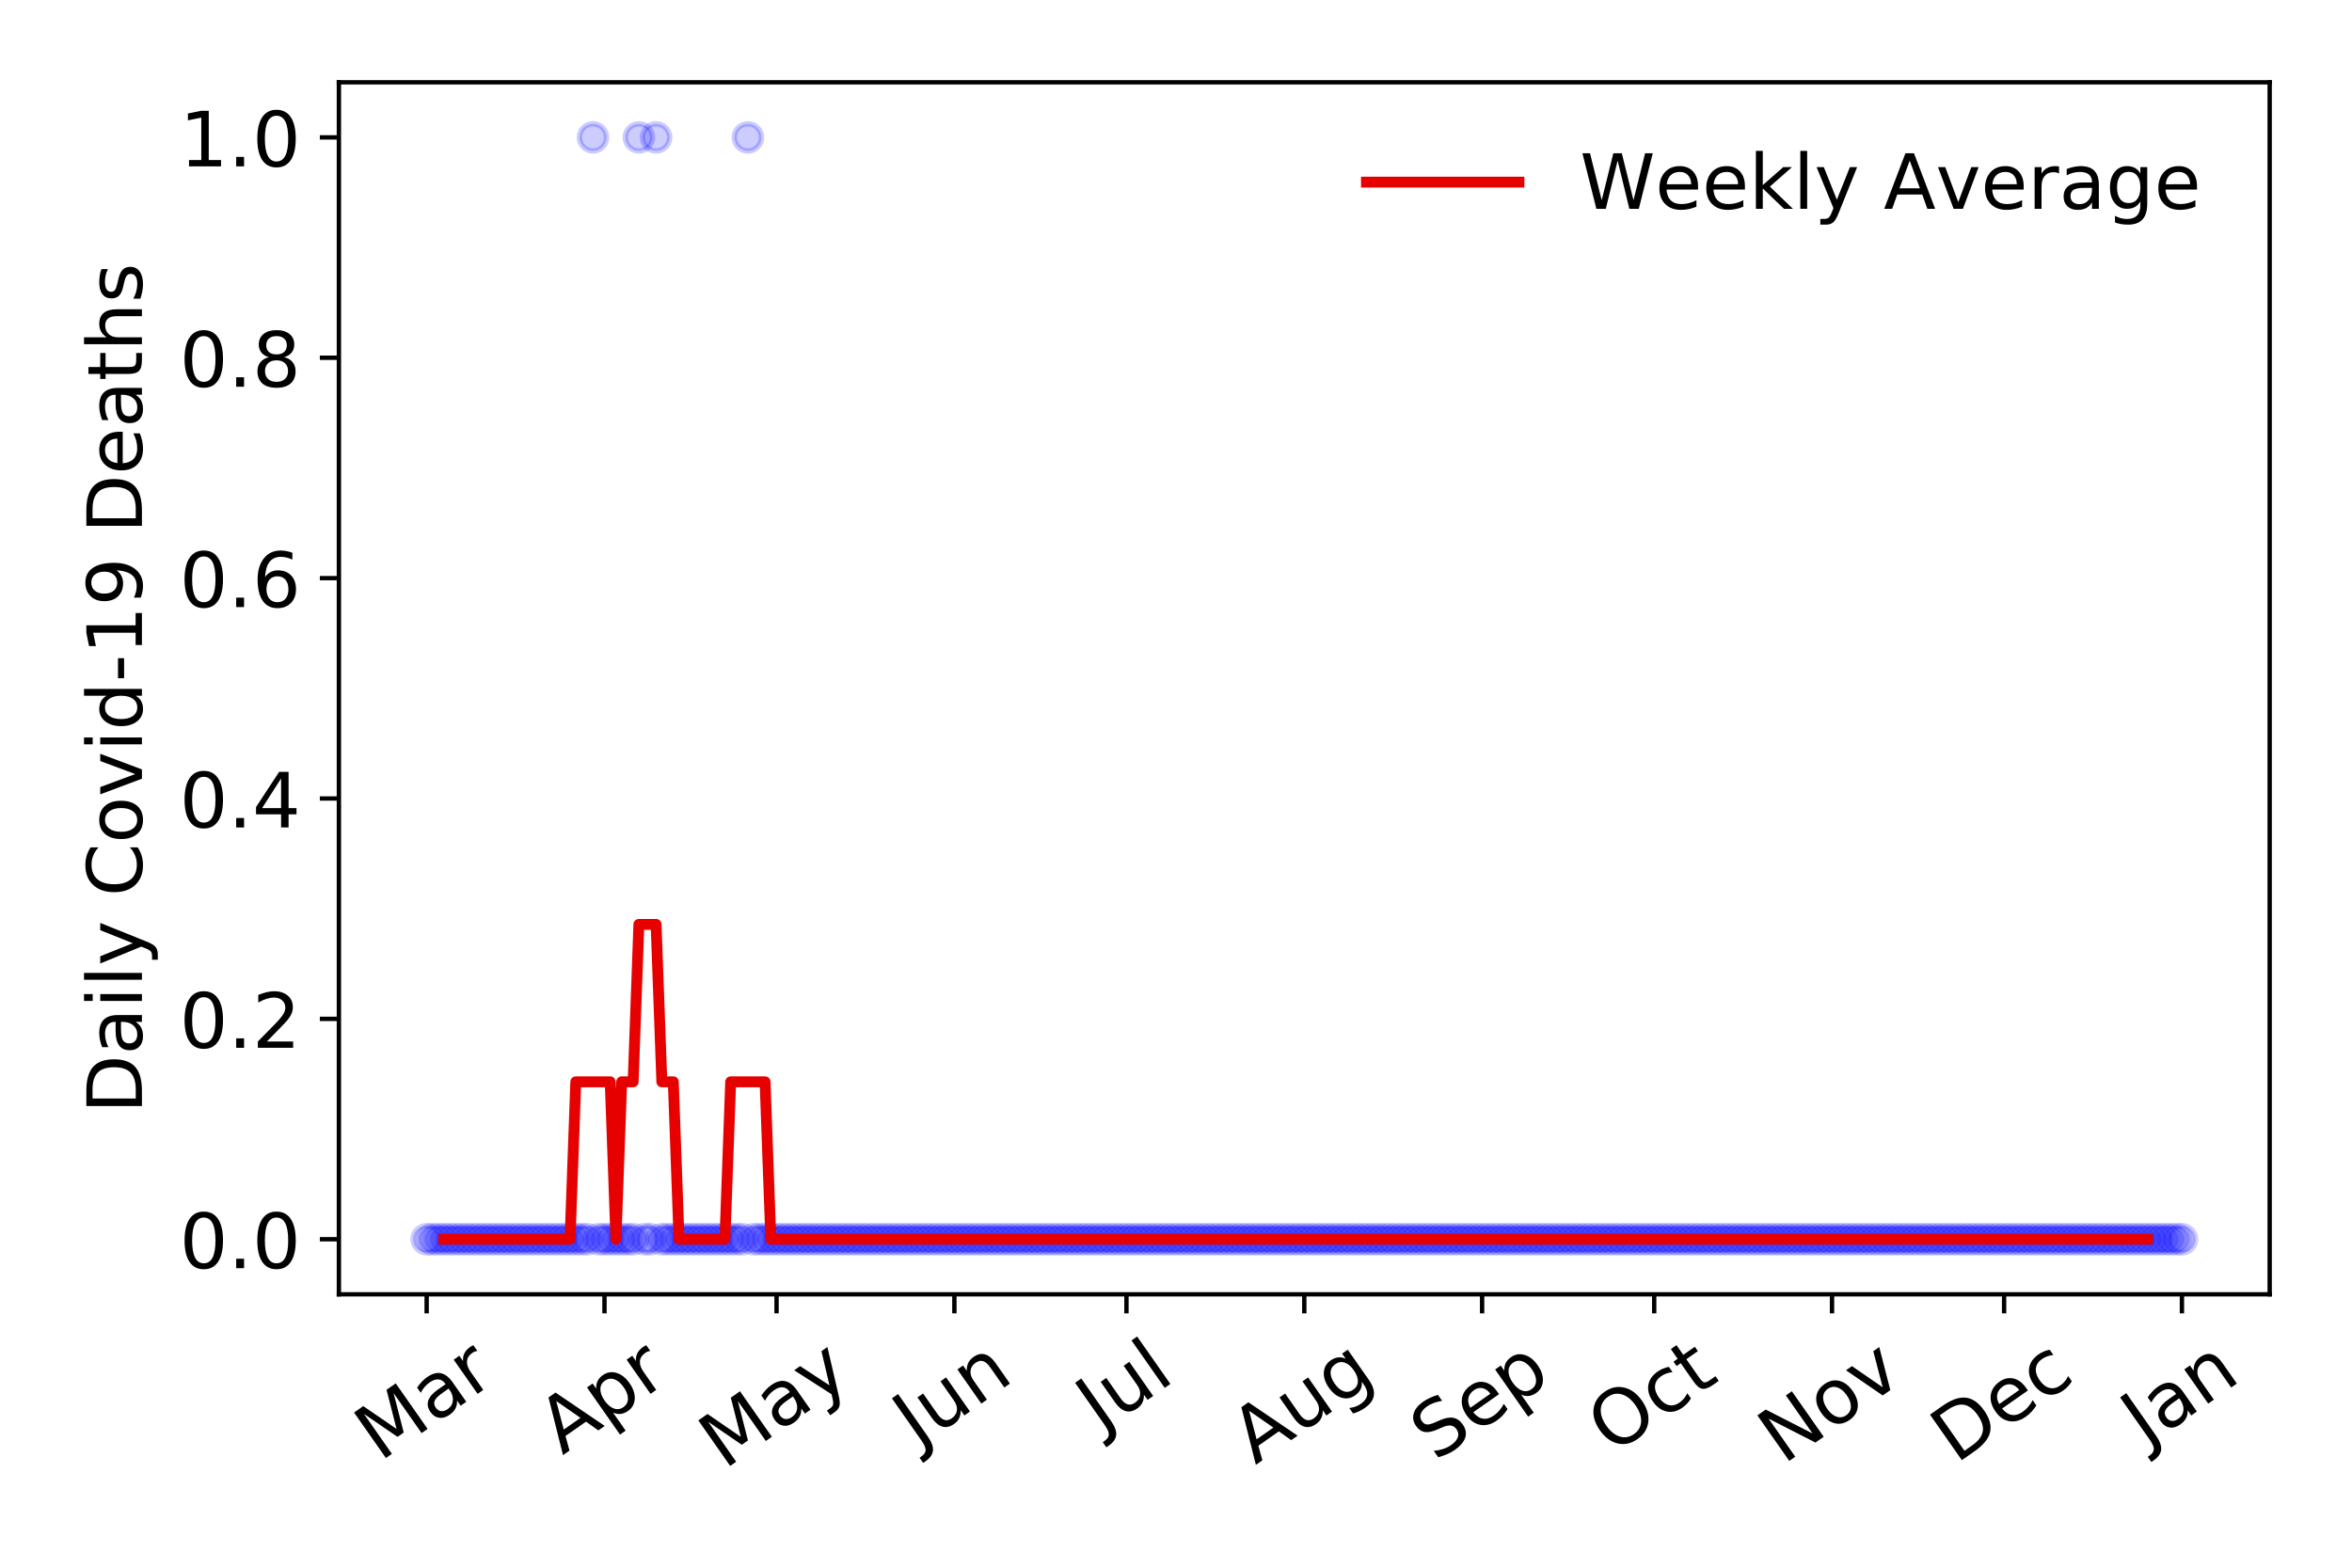 <?xml version="1.0" encoding="utf-8" standalone="no"?>
<!DOCTYPE svg PUBLIC "-//W3C//DTD SVG 1.1//EN"
  "http://www.w3.org/Graphics/SVG/1.1/DTD/svg11.dtd">
<!-- Created with matplotlib (https://matplotlib.org/) -->
<svg height="288pt" version="1.1" viewBox="0 0 432 288" width="432pt" xmlns="http://www.w3.org/2000/svg" xmlns:xlink="http://www.w3.org/1999/xlink">
 <defs>
  <style type="text/css">
*{stroke-linecap:butt;stroke-linejoin:round;}
  </style>
 </defs>
 <g id="figure_1">
  <g id="patch_1">
   <path d="M 0 288 
L 432 288 
L 432 0 
L 0 0 
z
" style="fill:#ffffff;"/>
  </g>
  <g id="axes_1">
   <g id="patch_2">
    <path d="M 62.245 237.778 
L 416.88 237.778 
L 416.88 15.12 
L 62.245 15.12 
z
" style="fill:#ffffff;"/>
   </g>
   <g id="matplotlib.axis_1">
    <g id="xtick_1">
     <g id="line2d_1">
      <defs>
       <path d="M 0 0 
L 0 3.5 
" id="m3940b3f499" style="stroke:#000000;stroke-width:0.8;"/>
      </defs>
      <g>
       <use style="stroke:#000000;stroke-width:0.8;" x="78.365" xlink:href="#m3940b3f499" y="237.778"/>
      </g>
     </g>
     <g id="text_1">
      <!-- Mar -->
      <defs>
       <path d="M 9.812 72.906 
L 24.516 72.906 
L 43.109 23.297 
L 61.812 72.906 
L 76.516 72.906 
L 76.516 0 
L 66.891 0 
L 66.891 64.016 
L 48.094 14.016 
L 38.188 14.016 
L 19.391 64.016 
L 19.391 0 
L 9.812 0 
z
" id="DejaVuSans-77"/>
       <path d="M 34.281 27.484 
Q 23.391 27.484 19.188 25 
Q 14.984 22.516 14.984 16.5 
Q 14.984 11.719 18.141 8.906 
Q 21.297 6.109 26.703 6.109 
Q 34.188 6.109 38.703 11.406 
Q 43.219 16.703 43.219 25.484 
L 43.219 27.484 
z
M 52.203 31.203 
L 52.203 0 
L 43.219 0 
L 43.219 8.297 
Q 40.141 3.328 35.547 0.953 
Q 30.953 -1.422 24.312 -1.422 
Q 15.922 -1.422 10.953 3.297 
Q 6 8.016 6 15.922 
Q 6 25.141 12.172 29.828 
Q 18.359 34.516 30.609 34.516 
L 43.219 34.516 
L 43.219 35.406 
Q 43.219 41.609 39.141 45 
Q 35.062 48.391 27.688 48.391 
Q 23 48.391 18.547 47.266 
Q 14.109 46.141 10.016 43.891 
L 10.016 52.203 
Q 14.938 54.109 19.578 55.047 
Q 24.219 56 28.609 56 
Q 40.484 56 46.344 49.844 
Q 52.203 43.703 52.203 31.203 
z
" id="DejaVuSans-97"/>
       <path d="M 41.109 46.297 
Q 39.594 47.172 37.812 47.578 
Q 36.031 48 33.891 48 
Q 26.266 48 22.188 43.047 
Q 18.109 38.094 18.109 28.812 
L 18.109 0 
L 9.078 0 
L 9.078 54.688 
L 18.109 54.688 
L 18.109 46.188 
Q 20.953 51.172 25.484 53.578 
Q 30.031 56 36.531 56 
Q 37.453 56 38.578 55.875 
Q 39.703 55.766 41.062 55.516 
z
" id="DejaVuSans-114"/>
      </defs>
      <g transform="translate(69.762 268.643)rotate(-35)scale(0.14 -0.14)">
       <use xlink:href="#DejaVuSans-77"/>
       <use x="86.279" xlink:href="#DejaVuSans-97"/>
       <use x="147.559" xlink:href="#DejaVuSans-114"/>
      </g>
     </g>
    </g>
    <g id="xtick_2">
     <g id="line2d_2">
      <g>
       <use style="stroke:#000000;stroke-width:0.8;" x="111.026" xlink:href="#m3940b3f499" y="237.778"/>
      </g>
     </g>
     <g id="text_2">
      <!-- Apr -->
      <defs>
       <path d="M 34.188 63.188 
L 20.797 26.906 
L 47.609 26.906 
z
M 28.609 72.906 
L 39.797 72.906 
L 67.578 0 
L 57.328 0 
L 50.688 18.703 
L 17.828 18.703 
L 11.188 0 
L 0.781 0 
z
" id="DejaVuSans-65"/>
       <path d="M 18.109 8.203 
L 18.109 -20.797 
L 9.078 -20.797 
L 9.078 54.688 
L 18.109 54.688 
L 18.109 46.391 
Q 20.953 51.266 25.266 53.625 
Q 29.594 56 35.594 56 
Q 45.562 56 51.781 48.094 
Q 58.016 40.188 58.016 27.297 
Q 58.016 14.406 51.781 6.484 
Q 45.562 -1.422 35.594 -1.422 
Q 29.594 -1.422 25.266 0.953 
Q 20.953 3.328 18.109 8.203 
z
M 48.688 27.297 
Q 48.688 37.203 44.609 42.844 
Q 40.531 48.484 33.406 48.484 
Q 26.266 48.484 22.188 42.844 
Q 18.109 37.203 18.109 27.297 
Q 18.109 17.391 22.188 11.75 
Q 26.266 6.109 33.406 6.109 
Q 40.531 6.109 44.609 11.75 
Q 48.688 17.391 48.688 27.297 
z
" id="DejaVuSans-112"/>
      </defs>
      <g transform="translate(103.322 267.384)rotate(-35)scale(0.14 -0.14)">
       <use xlink:href="#DejaVuSans-65"/>
       <use x="68.408" xlink:href="#DejaVuSans-112"/>
       <use x="131.885" xlink:href="#DejaVuSans-114"/>
      </g>
     </g>
    </g>
    <g id="xtick_3">
     <g id="line2d_3">
      <g>
       <use style="stroke:#000000;stroke-width:0.8;" x="142.633" xlink:href="#m3940b3f499" y="237.778"/>
      </g>
     </g>
     <g id="text_3">
      <!-- May -->
      <defs>
       <path d="M 32.172 -5.078 
Q 28.375 -14.844 24.75 -17.812 
Q 21.141 -20.797 15.094 -20.797 
L 7.906 -20.797 
L 7.906 -13.281 
L 13.188 -13.281 
Q 16.891 -13.281 18.938 -11.516 
Q 21 -9.766 23.484 -3.219 
L 25.094 0.875 
L 2.984 54.688 
L 12.5 54.688 
L 29.594 11.922 
L 46.688 54.688 
L 56.203 54.688 
z
" id="DejaVuSans-121"/>
      </defs>
      <g transform="translate(132.994 270.094)rotate(-35)scale(0.14 -0.14)">
       <use xlink:href="#DejaVuSans-77"/>
       <use x="86.279" xlink:href="#DejaVuSans-97"/>
       <use x="147.559" xlink:href="#DejaVuSans-121"/>
      </g>
     </g>
    </g>
    <g id="xtick_4">
     <g id="line2d_4">
      <g>
       <use style="stroke:#000000;stroke-width:0.8;" x="175.294" xlink:href="#m3940b3f499" y="237.778"/>
      </g>
     </g>
     <g id="text_4">
      <!-- Jun -->
      <defs>
       <path d="M 9.812 72.906 
L 19.672 72.906 
L 19.672 5.078 
Q 19.672 -8.109 14.672 -14.062 
Q 9.672 -20.016 -1.422 -20.016 
L -5.172 -20.016 
L -5.172 -11.719 
L -2.094 -11.719 
Q 4.438 -11.719 7.125 -8.047 
Q 9.812 -4.391 9.812 5.078 
z
" id="DejaVuSans-74"/>
       <path d="M 8.5 21.578 
L 8.5 54.688 
L 17.484 54.688 
L 17.484 21.922 
Q 17.484 14.156 20.5 10.266 
Q 23.531 6.391 29.594 6.391 
Q 36.859 6.391 41.078 11.031 
Q 45.312 15.672 45.312 23.688 
L 45.312 54.688 
L 54.297 54.688 
L 54.297 0 
L 45.312 0 
L 45.312 8.406 
Q 42.047 3.422 37.719 1 
Q 33.406 -1.422 27.688 -1.422 
Q 18.266 -1.422 13.375 4.438 
Q 8.5 10.297 8.5 21.578 
z
M 31.109 56 
z
" id="DejaVuSans-117"/>
       <path d="M 54.891 33.016 
L 54.891 0 
L 45.906 0 
L 45.906 32.719 
Q 45.906 40.484 42.875 44.328 
Q 39.844 48.188 33.797 48.188 
Q 26.516 48.188 22.312 43.547 
Q 18.109 38.922 18.109 30.906 
L 18.109 0 
L 9.078 0 
L 9.078 54.688 
L 18.109 54.688 
L 18.109 46.188 
Q 21.344 51.125 25.703 53.562 
Q 30.078 56 35.797 56 
Q 45.219 56 50.047 50.172 
Q 54.891 44.344 54.891 33.016 
z
" id="DejaVuSans-110"/>
      </defs>
      <g transform="translate(168.55 266.039)rotate(-35)scale(0.14 -0.14)">
       <use xlink:href="#DejaVuSans-74"/>
       <use x="29.492" xlink:href="#DejaVuSans-117"/>
       <use x="92.871" xlink:href="#DejaVuSans-110"/>
      </g>
     </g>
    </g>
    <g id="xtick_5">
     <g id="line2d_5">
      <g>
       <use style="stroke:#000000;stroke-width:0.8;" x="206.902" xlink:href="#m3940b3f499" y="237.778"/>
      </g>
     </g>
     <g id="text_5">
      <!-- Jul -->
      <defs>
       <path d="M 9.422 75.984 
L 18.406 75.984 
L 18.406 0 
L 9.422 0 
z
" id="DejaVuSans-108"/>
      </defs>
      <g transform="translate(202.199 263.181)rotate(-35)scale(0.14 -0.14)">
       <use xlink:href="#DejaVuSans-74"/>
       <use x="29.492" xlink:href="#DejaVuSans-117"/>
       <use x="92.871" xlink:href="#DejaVuSans-108"/>
      </g>
     </g>
    </g>
    <g id="xtick_6">
     <g id="line2d_6">
      <g>
       <use style="stroke:#000000;stroke-width:0.8;" x="239.562" xlink:href="#m3940b3f499" y="237.778"/>
      </g>
     </g>
     <g id="text_6">
      <!-- Aug -->
      <defs>
       <path d="M 45.406 27.984 
Q 45.406 37.75 41.375 43.109 
Q 37.359 48.484 30.078 48.484 
Q 22.859 48.484 18.828 43.109 
Q 14.797 37.75 14.797 27.984 
Q 14.797 18.266 18.828 12.891 
Q 22.859 7.516 30.078 7.516 
Q 37.359 7.516 41.375 12.891 
Q 45.406 18.266 45.406 27.984 
z
M 54.391 6.781 
Q 54.391 -7.172 48.188 -13.984 
Q 42 -20.797 29.203 -20.797 
Q 24.469 -20.797 20.266 -20.094 
Q 16.062 -19.391 12.109 -17.922 
L 12.109 -9.188 
Q 16.062 -11.328 19.922 -12.344 
Q 23.781 -13.375 27.781 -13.375 
Q 36.625 -13.375 41.016 -8.766 
Q 45.406 -4.156 45.406 5.172 
L 45.406 9.625 
Q 42.625 4.781 38.281 2.391 
Q 33.938 0 27.875 0 
Q 17.828 0 11.672 7.656 
Q 5.516 15.328 5.516 27.984 
Q 5.516 40.672 11.672 48.328 
Q 17.828 56 27.875 56 
Q 33.938 56 38.281 53.609 
Q 42.625 51.219 45.406 46.391 
L 45.406 54.688 
L 54.391 54.688 
z
" id="DejaVuSans-103"/>
      </defs>
      <g transform="translate(230.582 269.172)rotate(-35)scale(0.14 -0.14)">
       <use xlink:href="#DejaVuSans-65"/>
       <use x="68.408" xlink:href="#DejaVuSans-117"/>
       <use x="131.787" xlink:href="#DejaVuSans-103"/>
      </g>
     </g>
    </g>
    <g id="xtick_7">
     <g id="line2d_7">
      <g>
       <use style="stroke:#000000;stroke-width:0.8;" x="272.223" xlink:href="#m3940b3f499" y="237.778"/>
      </g>
     </g>
     <g id="text_7">
      <!-- Sep -->
      <defs>
       <path d="M 53.516 70.516 
L 53.516 60.891 
Q 47.906 63.578 42.922 64.891 
Q 37.938 66.219 33.297 66.219 
Q 25.25 66.219 20.875 63.094 
Q 16.5 59.969 16.5 54.203 
Q 16.5 49.359 19.406 46.891 
Q 22.312 44.438 30.422 42.922 
L 36.375 41.703 
Q 47.406 39.594 52.656 34.297 
Q 57.906 29 57.906 20.125 
Q 57.906 9.516 50.797 4.047 
Q 43.703 -1.422 29.984 -1.422 
Q 24.812 -1.422 18.969 -0.25 
Q 13.141 0.922 6.891 3.219 
L 6.891 13.375 
Q 12.891 10.016 18.656 8.297 
Q 24.422 6.594 29.984 6.594 
Q 38.422 6.594 43.016 9.906 
Q 47.609 13.234 47.609 19.391 
Q 47.609 24.75 44.312 27.781 
Q 41.016 30.812 33.5 32.328 
L 27.484 33.5 
Q 16.453 35.688 11.516 40.375 
Q 6.594 45.062 6.594 53.422 
Q 6.594 63.094 13.406 68.656 
Q 20.219 74.219 32.172 74.219 
Q 37.312 74.219 42.625 73.281 
Q 47.953 72.359 53.516 70.516 
z
" id="DejaVuSans-83"/>
       <path d="M 56.203 29.594 
L 56.203 25.203 
L 14.891 25.203 
Q 15.484 15.922 20.484 11.062 
Q 25.484 6.203 34.422 6.203 
Q 39.594 6.203 44.453 7.469 
Q 49.312 8.734 54.109 11.281 
L 54.109 2.781 
Q 49.266 0.734 44.188 -0.344 
Q 39.109 -1.422 33.891 -1.422 
Q 20.797 -1.422 13.156 6.188 
Q 5.516 13.812 5.516 26.812 
Q 5.516 40.234 12.766 48.109 
Q 20.016 56 32.328 56 
Q 43.359 56 49.781 48.891 
Q 56.203 41.797 56.203 29.594 
z
M 47.219 32.234 
Q 47.125 39.594 43.094 43.984 
Q 39.062 48.391 32.422 48.391 
Q 24.906 48.391 20.391 44.141 
Q 15.875 39.891 15.188 32.172 
z
" id="DejaVuSans-101"/>
      </defs>
      <g transform="translate(263.631 268.629)rotate(-35)scale(0.14 -0.14)">
       <use xlink:href="#DejaVuSans-83"/>
       <use x="63.477" xlink:href="#DejaVuSans-101"/>
       <use x="125" xlink:href="#DejaVuSans-112"/>
      </g>
     </g>
    </g>
    <g id="xtick_8">
     <g id="line2d_8">
      <g>
       <use style="stroke:#000000;stroke-width:0.8;" x="303.831" xlink:href="#m3940b3f499" y="237.778"/>
      </g>
     </g>
     <g id="text_8">
      <!-- Oct -->
      <defs>
       <path d="M 39.406 66.219 
Q 28.656 66.219 22.328 58.203 
Q 16.016 50.203 16.016 36.375 
Q 16.016 22.609 22.328 14.594 
Q 28.656 6.594 39.406 6.594 
Q 50.141 6.594 56.422 14.594 
Q 62.703 22.609 62.703 36.375 
Q 62.703 50.203 56.422 58.203 
Q 50.141 66.219 39.406 66.219 
z
M 39.406 74.219 
Q 54.734 74.219 63.906 63.938 
Q 73.094 53.656 73.094 36.375 
Q 73.094 19.141 63.906 8.859 
Q 54.734 -1.422 39.406 -1.422 
Q 24.031 -1.422 14.812 8.828 
Q 5.609 19.094 5.609 36.375 
Q 5.609 53.656 14.812 63.938 
Q 24.031 74.219 39.406 74.219 
z
" id="DejaVuSans-79"/>
       <path d="M 48.781 52.594 
L 48.781 44.188 
Q 44.969 46.297 41.141 47.344 
Q 37.312 48.391 33.406 48.391 
Q 24.656 48.391 19.812 42.844 
Q 14.984 37.312 14.984 27.297 
Q 14.984 17.281 19.812 11.734 
Q 24.656 6.203 33.406 6.203 
Q 37.312 6.203 41.141 7.25 
Q 44.969 8.297 48.781 10.406 
L 48.781 2.094 
Q 45.016 0.344 40.984 -0.531 
Q 36.969 -1.422 32.422 -1.422 
Q 20.062 -1.422 12.781 6.344 
Q 5.516 14.109 5.516 27.297 
Q 5.516 40.672 12.859 48.328 
Q 20.219 56 33.016 56 
Q 37.156 56 41.109 55.141 
Q 45.062 54.297 48.781 52.594 
z
" id="DejaVuSans-99"/>
       <path d="M 18.312 70.219 
L 18.312 54.688 
L 36.812 54.688 
L 36.812 47.703 
L 18.312 47.703 
L 18.312 18.016 
Q 18.312 11.328 20.141 9.422 
Q 21.969 7.516 27.594 7.516 
L 36.812 7.516 
L 36.812 0 
L 27.594 0 
Q 17.188 0 13.234 3.875 
Q 9.281 7.766 9.281 18.016 
L 9.281 47.703 
L 2.688 47.703 
L 2.688 54.688 
L 9.281 54.688 
L 9.281 70.219 
z
" id="DejaVuSans-116"/>
      </defs>
      <g transform="translate(296.132 267.377)rotate(-35)scale(0.14 -0.14)">
       <use xlink:href="#DejaVuSans-79"/>
       <use x="78.711" xlink:href="#DejaVuSans-99"/>
       <use x="133.691" xlink:href="#DejaVuSans-116"/>
      </g>
     </g>
    </g>
    <g id="xtick_9">
     <g id="line2d_9">
      <g>
       <use style="stroke:#000000;stroke-width:0.8;" x="336.492" xlink:href="#m3940b3f499" y="237.778"/>
      </g>
     </g>
     <g id="text_9">
      <!-- Nov -->
      <defs>
       <path d="M 9.812 72.906 
L 23.094 72.906 
L 55.422 11.922 
L 55.422 72.906 
L 64.984 72.906 
L 64.984 0 
L 51.703 0 
L 19.391 60.984 
L 19.391 0 
L 9.812 0 
z
" id="DejaVuSans-78"/>
       <path d="M 30.609 48.391 
Q 23.391 48.391 19.188 42.75 
Q 14.984 37.109 14.984 27.297 
Q 14.984 17.484 19.156 11.844 
Q 23.344 6.203 30.609 6.203 
Q 37.797 6.203 41.984 11.859 
Q 46.188 17.531 46.188 27.297 
Q 46.188 37.016 41.984 42.703 
Q 37.797 48.391 30.609 48.391 
z
M 30.609 56 
Q 42.328 56 49.016 48.375 
Q 55.719 40.766 55.719 27.297 
Q 55.719 13.875 49.016 6.219 
Q 42.328 -1.422 30.609 -1.422 
Q 18.844 -1.422 12.172 6.219 
Q 5.516 13.875 5.516 27.297 
Q 5.516 40.766 12.172 48.375 
Q 18.844 56 30.609 56 
z
" id="DejaVuSans-111"/>
       <path d="M 2.984 54.688 
L 12.5 54.688 
L 29.594 8.797 
L 46.688 54.688 
L 56.203 54.688 
L 35.688 0 
L 23.484 0 
z
" id="DejaVuSans-118"/>
      </defs>
      <g transform="translate(327.515 269.166)rotate(-35)scale(0.14 -0.14)">
       <use xlink:href="#DejaVuSans-78"/>
       <use x="74.805" xlink:href="#DejaVuSans-111"/>
       <use x="135.986" xlink:href="#DejaVuSans-118"/>
      </g>
     </g>
    </g>
    <g id="xtick_10">
     <g id="line2d_10">
      <g>
       <use style="stroke:#000000;stroke-width:0.8;" x="368.099" xlink:href="#m3940b3f499" y="237.778"/>
      </g>
     </g>
     <g id="text_10">
      <!-- Dec -->
      <defs>
       <path d="M 19.672 64.797 
L 19.672 8.109 
L 31.594 8.109 
Q 46.688 8.109 53.688 14.938 
Q 60.688 21.781 60.688 36.531 
Q 60.688 51.172 53.688 57.984 
Q 46.688 64.797 31.594 64.797 
z
M 9.812 72.906 
L 30.078 72.906 
Q 51.266 72.906 61.172 64.094 
Q 71.094 55.281 71.094 36.531 
Q 71.094 17.672 61.125 8.828 
Q 51.172 0 30.078 0 
L 9.812 0 
z
" id="DejaVuSans-68"/>
      </defs>
      <g transform="translate(359.219 269.032)rotate(-35)scale(0.14 -0.14)">
       <use xlink:href="#DejaVuSans-68"/>
       <use x="77.002" xlink:href="#DejaVuSans-101"/>
       <use x="138.525" xlink:href="#DejaVuSans-99"/>
      </g>
     </g>
    </g>
    <g id="xtick_11">
     <g id="line2d_11">
      <g>
       <use style="stroke:#000000;stroke-width:0.8;" x="400.76" xlink:href="#m3940b3f499" y="237.778"/>
      </g>
     </g>
     <g id="text_11">
      <!-- Jan -->
      <g transform="translate(394.137 265.871)rotate(-35)scale(0.14 -0.14)">
       <use xlink:href="#DejaVuSans-74"/>
       <use x="29.492" xlink:href="#DejaVuSans-97"/>
       <use x="90.771" xlink:href="#DejaVuSans-110"/>
      </g>
     </g>
    </g>
   </g>
   <g id="matplotlib.axis_2">
    <g id="ytick_1">
     <g id="line2d_12">
      <defs>
       <path d="M 0 0 
L -3.5 0 
" id="mcec3c7428e" style="stroke:#000000;stroke-width:0.8;"/>
      </defs>
      <g>
       <use style="stroke:#000000;stroke-width:0.8;" x="62.245" xlink:href="#mcec3c7428e" y="227.657"/>
      </g>
     </g>
     <g id="text_12">
      <!-- 0.0 -->
      <defs>
       <path d="M 31.781 66.406 
Q 24.172 66.406 20.328 58.906 
Q 16.5 51.422 16.5 36.375 
Q 16.5 21.391 20.328 13.891 
Q 24.172 6.391 31.781 6.391 
Q 39.453 6.391 43.281 13.891 
Q 47.125 21.391 47.125 36.375 
Q 47.125 51.422 43.281 58.906 
Q 39.453 66.406 31.781 66.406 
z
M 31.781 74.219 
Q 44.047 74.219 50.516 64.516 
Q 56.984 54.828 56.984 36.375 
Q 56.984 17.969 50.516 8.266 
Q 44.047 -1.422 31.781 -1.422 
Q 19.531 -1.422 13.062 8.266 
Q 6.594 17.969 6.594 36.375 
Q 6.594 54.828 13.062 64.516 
Q 19.531 74.219 31.781 74.219 
z
" id="DejaVuSans-48"/>
       <path d="M 10.688 12.406 
L 21 12.406 
L 21 0 
L 10.688 0 
z
" id="DejaVuSans-46"/>
      </defs>
      <g transform="translate(32.981 232.976)scale(0.14 -0.14)">
       <use xlink:href="#DejaVuSans-48"/>
       <use x="63.623" xlink:href="#DejaVuSans-46"/>
       <use x="95.41" xlink:href="#DejaVuSans-48"/>
      </g>
     </g>
    </g>
    <g id="ytick_2">
     <g id="line2d_13">
      <g>
       <use style="stroke:#000000;stroke-width:0.8;" x="62.245" xlink:href="#mcec3c7428e" y="187.174"/>
      </g>
     </g>
     <g id="text_13">
      <!-- 0.2 -->
      <defs>
       <path d="M 19.188 8.297 
L 53.609 8.297 
L 53.609 0 
L 7.328 0 
L 7.328 8.297 
Q 12.938 14.109 22.625 23.891 
Q 32.328 33.688 34.812 36.531 
Q 39.547 41.844 41.422 45.531 
Q 43.312 49.219 43.312 52.781 
Q 43.312 58.594 39.234 62.25 
Q 35.156 65.922 28.609 65.922 
Q 23.969 65.922 18.812 64.312 
Q 13.672 62.703 7.812 59.422 
L 7.812 69.391 
Q 13.766 71.781 18.938 73 
Q 24.125 74.219 28.422 74.219 
Q 39.75 74.219 46.484 68.547 
Q 53.219 62.891 53.219 53.422 
Q 53.219 48.922 51.531 44.891 
Q 49.859 40.875 45.406 35.406 
Q 44.188 33.984 37.641 27.219 
Q 31.109 20.453 19.188 8.297 
z
" id="DejaVuSans-50"/>
      </defs>
      <g transform="translate(32.981 192.493)scale(0.14 -0.14)">
       <use xlink:href="#DejaVuSans-48"/>
       <use x="63.623" xlink:href="#DejaVuSans-46"/>
       <use x="95.41" xlink:href="#DejaVuSans-50"/>
      </g>
     </g>
    </g>
    <g id="ytick_3">
     <g id="line2d_14">
      <g>
       <use style="stroke:#000000;stroke-width:0.8;" x="62.245" xlink:href="#mcec3c7428e" y="146.691"/>
      </g>
     </g>
     <g id="text_14">
      <!-- 0.4 -->
      <defs>
       <path d="M 37.797 64.312 
L 12.891 25.391 
L 37.797 25.391 
z
M 35.203 72.906 
L 47.609 72.906 
L 47.609 25.391 
L 58.016 25.391 
L 58.016 17.188 
L 47.609 17.188 
L 47.609 0 
L 37.797 0 
L 37.797 17.188 
L 4.891 17.188 
L 4.891 26.703 
z
" id="DejaVuSans-52"/>
      </defs>
      <g transform="translate(32.981 152.01)scale(0.14 -0.14)">
       <use xlink:href="#DejaVuSans-48"/>
       <use x="63.623" xlink:href="#DejaVuSans-46"/>
       <use x="95.41" xlink:href="#DejaVuSans-52"/>
      </g>
     </g>
    </g>
    <g id="ytick_4">
     <g id="line2d_15">
      <g>
       <use style="stroke:#000000;stroke-width:0.8;" x="62.245" xlink:href="#mcec3c7428e" y="106.207"/>
      </g>
     </g>
     <g id="text_15">
      <!-- 0.6 -->
      <defs>
       <path d="M 33.016 40.375 
Q 26.375 40.375 22.484 35.828 
Q 18.609 31.297 18.609 23.391 
Q 18.609 15.531 22.484 10.953 
Q 26.375 6.391 33.016 6.391 
Q 39.656 6.391 43.531 10.953 
Q 47.406 15.531 47.406 23.391 
Q 47.406 31.297 43.531 35.828 
Q 39.656 40.375 33.016 40.375 
z
M 52.594 71.297 
L 52.594 62.312 
Q 48.875 64.062 45.094 64.984 
Q 41.312 65.922 37.594 65.922 
Q 27.828 65.922 22.672 59.328 
Q 17.531 52.734 16.797 39.406 
Q 19.672 43.656 24.016 45.922 
Q 28.375 48.188 33.594 48.188 
Q 44.578 48.188 50.953 41.516 
Q 57.328 34.859 57.328 23.391 
Q 57.328 12.156 50.688 5.359 
Q 44.047 -1.422 33.016 -1.422 
Q 20.359 -1.422 13.672 8.266 
Q 6.984 17.969 6.984 36.375 
Q 6.984 53.656 15.188 63.938 
Q 23.391 74.219 37.203 74.219 
Q 40.922 74.219 44.703 73.484 
Q 48.484 72.75 52.594 71.297 
z
" id="DejaVuSans-54"/>
      </defs>
      <g transform="translate(32.981 111.526)scale(0.14 -0.14)">
       <use xlink:href="#DejaVuSans-48"/>
       <use x="63.623" xlink:href="#DejaVuSans-46"/>
       <use x="95.41" xlink:href="#DejaVuSans-54"/>
      </g>
     </g>
    </g>
    <g id="ytick_5">
     <g id="line2d_16">
      <g>
       <use style="stroke:#000000;stroke-width:0.8;" x="62.245" xlink:href="#mcec3c7428e" y="65.724"/>
      </g>
     </g>
     <g id="text_16">
      <!-- 0.8 -->
      <defs>
       <path d="M 31.781 34.625 
Q 24.75 34.625 20.719 30.859 
Q 16.703 27.094 16.703 20.516 
Q 16.703 13.922 20.719 10.156 
Q 24.75 6.391 31.781 6.391 
Q 38.812 6.391 42.859 10.172 
Q 46.922 13.969 46.922 20.516 
Q 46.922 27.094 42.891 30.859 
Q 38.875 34.625 31.781 34.625 
z
M 21.922 38.812 
Q 15.578 40.375 12.031 44.719 
Q 8.5 49.078 8.5 55.328 
Q 8.5 64.062 14.719 69.141 
Q 20.953 74.219 31.781 74.219 
Q 42.672 74.219 48.875 69.141 
Q 55.078 64.062 55.078 55.328 
Q 55.078 49.078 51.531 44.719 
Q 48 40.375 41.703 38.812 
Q 48.828 37.156 52.797 32.312 
Q 56.781 27.484 56.781 20.516 
Q 56.781 9.906 50.312 4.234 
Q 43.844 -1.422 31.781 -1.422 
Q 19.734 -1.422 13.25 4.234 
Q 6.781 9.906 6.781 20.516 
Q 6.781 27.484 10.781 32.312 
Q 14.797 37.156 21.922 38.812 
z
M 18.312 54.391 
Q 18.312 48.734 21.844 45.562 
Q 25.391 42.391 31.781 42.391 
Q 38.141 42.391 41.719 45.562 
Q 45.312 48.734 45.312 54.391 
Q 45.312 60.062 41.719 63.234 
Q 38.141 66.406 31.781 66.406 
Q 25.391 66.406 21.844 63.234 
Q 18.312 60.062 18.312 54.391 
z
" id="DejaVuSans-56"/>
      </defs>
      <g transform="translate(32.981 71.043)scale(0.14 -0.14)">
       <use xlink:href="#DejaVuSans-48"/>
       <use x="63.623" xlink:href="#DejaVuSans-46"/>
       <use x="95.41" xlink:href="#DejaVuSans-56"/>
      </g>
     </g>
    </g>
    <g id="ytick_6">
     <g id="line2d_17">
      <g>
       <use style="stroke:#000000;stroke-width:0.8;" x="62.245" xlink:href="#mcec3c7428e" y="25.241"/>
      </g>
     </g>
     <g id="text_17">
      <!-- 1.0 -->
      <defs>
       <path d="M 12.406 8.297 
L 28.516 8.297 
L 28.516 63.922 
L 10.984 60.406 
L 10.984 69.391 
L 28.422 72.906 
L 38.281 72.906 
L 38.281 8.297 
L 54.391 8.297 
L 54.391 0 
L 12.406 0 
z
" id="DejaVuSans-49"/>
      </defs>
      <g transform="translate(32.981 30.56)scale(0.14 -0.14)">
       <use xlink:href="#DejaVuSans-49"/>
       <use x="63.623" xlink:href="#DejaVuSans-46"/>
       <use x="95.41" xlink:href="#DejaVuSans-48"/>
      </g>
     </g>
    </g>
    <g id="text_18">
     <!-- Daily Covid-19 Deaths -->
     <defs>
      <path d="M 9.422 54.688 
L 18.406 54.688 
L 18.406 0 
L 9.422 0 
z
M 9.422 75.984 
L 18.406 75.984 
L 18.406 64.594 
L 9.422 64.594 
z
" id="DejaVuSans-105"/>
      <path id="DejaVuSans-32"/>
      <path d="M 64.406 67.281 
L 64.406 56.891 
Q 59.422 61.531 53.781 63.812 
Q 48.141 66.109 41.797 66.109 
Q 29.297 66.109 22.656 58.469 
Q 16.016 50.828 16.016 36.375 
Q 16.016 21.969 22.656 14.328 
Q 29.297 6.688 41.797 6.688 
Q 48.141 6.688 53.781 8.984 
Q 59.422 11.281 64.406 15.922 
L 64.406 5.609 
Q 59.234 2.094 53.438 0.328 
Q 47.656 -1.422 41.219 -1.422 
Q 24.656 -1.422 15.125 8.703 
Q 5.609 18.844 5.609 36.375 
Q 5.609 53.953 15.125 64.078 
Q 24.656 74.219 41.219 74.219 
Q 47.75 74.219 53.531 72.484 
Q 59.328 70.75 64.406 67.281 
z
" id="DejaVuSans-67"/>
      <path d="M 45.406 46.391 
L 45.406 75.984 
L 54.391 75.984 
L 54.391 0 
L 45.406 0 
L 45.406 8.203 
Q 42.578 3.328 38.25 0.953 
Q 33.938 -1.422 27.875 -1.422 
Q 17.969 -1.422 11.734 6.484 
Q 5.516 14.406 5.516 27.297 
Q 5.516 40.188 11.734 48.094 
Q 17.969 56 27.875 56 
Q 33.938 56 38.25 53.625 
Q 42.578 51.266 45.406 46.391 
z
M 14.797 27.297 
Q 14.797 17.391 18.875 11.75 
Q 22.953 6.109 30.078 6.109 
Q 37.203 6.109 41.297 11.75 
Q 45.406 17.391 45.406 27.297 
Q 45.406 37.203 41.297 42.844 
Q 37.203 48.484 30.078 48.484 
Q 22.953 48.484 18.875 42.844 
Q 14.797 37.203 14.797 27.297 
z
" id="DejaVuSans-100"/>
      <path d="M 4.891 31.391 
L 31.203 31.391 
L 31.203 23.391 
L 4.891 23.391 
z
" id="DejaVuSans-45"/>
      <path d="M 10.984 1.516 
L 10.984 10.5 
Q 14.703 8.734 18.5 7.812 
Q 22.312 6.891 25.984 6.891 
Q 35.75 6.891 40.891 13.453 
Q 46.047 20.016 46.781 33.406 
Q 43.953 29.203 39.594 26.953 
Q 35.25 24.703 29.984 24.703 
Q 19.047 24.703 12.672 31.312 
Q 6.297 37.938 6.297 49.422 
Q 6.297 60.641 12.938 67.422 
Q 19.578 74.219 30.609 74.219 
Q 43.266 74.219 49.922 64.516 
Q 56.594 54.828 56.594 36.375 
Q 56.594 19.141 48.406 8.859 
Q 40.234 -1.422 26.422 -1.422 
Q 22.703 -1.422 18.891 -0.688 
Q 15.094 0.047 10.984 1.516 
z
M 30.609 32.422 
Q 37.25 32.422 41.125 36.953 
Q 45.016 41.5 45.016 49.422 
Q 45.016 57.281 41.125 61.844 
Q 37.25 66.406 30.609 66.406 
Q 23.969 66.406 20.094 61.844 
Q 16.219 57.281 16.219 49.422 
Q 16.219 41.5 20.094 36.953 
Q 23.969 32.422 30.609 32.422 
z
" id="DejaVuSans-57"/>
      <path d="M 54.891 33.016 
L 54.891 0 
L 45.906 0 
L 45.906 32.719 
Q 45.906 40.484 42.875 44.328 
Q 39.844 48.188 33.797 48.188 
Q 26.516 48.188 22.312 43.547 
Q 18.109 38.922 18.109 30.906 
L 18.109 0 
L 9.078 0 
L 9.078 75.984 
L 18.109 75.984 
L 18.109 46.188 
Q 21.344 51.125 25.703 53.562 
Q 30.078 56 35.797 56 
Q 45.219 56 50.047 50.172 
Q 54.891 44.344 54.891 33.016 
z
" id="DejaVuSans-104"/>
      <path d="M 44.281 53.078 
L 44.281 44.578 
Q 40.484 46.531 36.375 47.5 
Q 32.281 48.484 27.875 48.484 
Q 21.188 48.484 17.844 46.438 
Q 14.5 44.391 14.5 40.281 
Q 14.5 37.156 16.891 35.375 
Q 19.281 33.594 26.516 31.984 
L 29.594 31.297 
Q 39.156 29.25 43.188 25.516 
Q 47.219 21.781 47.219 15.094 
Q 47.219 7.469 41.188 3.016 
Q 35.156 -1.422 24.609 -1.422 
Q 20.219 -1.422 15.453 -0.562 
Q 10.688 0.297 5.422 2 
L 5.422 11.281 
Q 10.406 8.688 15.234 7.391 
Q 20.062 6.109 24.812 6.109 
Q 31.156 6.109 34.562 8.281 
Q 37.984 10.453 37.984 14.406 
Q 37.984 18.062 35.516 20.016 
Q 33.062 21.969 24.703 23.781 
L 21.578 24.516 
Q 13.234 26.266 9.516 29.906 
Q 5.812 33.547 5.812 39.891 
Q 5.812 47.609 11.281 51.797 
Q 16.75 56 26.812 56 
Q 31.781 56 36.172 55.266 
Q 40.578 54.547 44.281 53.078 
z
" id="DejaVuSans-115"/>
     </defs>
     <g transform="translate(26.069 204.56)rotate(-90)scale(0.14 -0.14)">
      <use xlink:href="#DejaVuSans-68"/>
      <use x="77.002" xlink:href="#DejaVuSans-97"/>
      <use x="138.281" xlink:href="#DejaVuSans-105"/>
      <use x="166.064" xlink:href="#DejaVuSans-108"/>
      <use x="193.848" xlink:href="#DejaVuSans-121"/>
      <use x="253.027" xlink:href="#DejaVuSans-32"/>
      <use x="284.814" xlink:href="#DejaVuSans-67"/>
      <use x="354.639" xlink:href="#DejaVuSans-111"/>
      <use x="415.82" xlink:href="#DejaVuSans-118"/>
      <use x="475" xlink:href="#DejaVuSans-105"/>
      <use x="502.783" xlink:href="#DejaVuSans-100"/>
      <use x="566.26" xlink:href="#DejaVuSans-45"/>
      <use x="602.344" xlink:href="#DejaVuSans-49"/>
      <use x="665.967" xlink:href="#DejaVuSans-57"/>
      <use x="729.59" xlink:href="#DejaVuSans-32"/>
      <use x="761.377" xlink:href="#DejaVuSans-68"/>
      <use x="838.379" xlink:href="#DejaVuSans-101"/>
      <use x="899.902" xlink:href="#DejaVuSans-97"/>
      <use x="961.182" xlink:href="#DejaVuSans-116"/>
      <use x="1000.391" xlink:href="#DejaVuSans-104"/>
      <use x="1063.77" xlink:href="#DejaVuSans-115"/>
     </g>
    </g>
   </g>
   <g id="line2d_18">
    <defs>
     <path d="M 0 2.5 
C 0.663 2.5 1.299 2.237 1.768 1.768 
C 2.237 1.299 2.5 0.663 2.5 0 
C 2.5 -0.663 2.237 -1.299 1.768 -1.768 
C 1.299 -2.237 0.663 -2.5 0 -2.5 
C -0.663 -2.5 -1.299 -2.237 -1.768 -1.768 
C -2.237 -1.299 -2.5 -0.663 -2.5 0 
C -2.5 0.663 -2.237 1.299 -1.768 1.768 
C -1.299 2.237 -0.663 2.5 0 2.5 
z
" id="m1998dff6e1" style="stroke:#0000ff;stroke-opacity:0.2;"/>
    </defs>
    <g clip-path="url(#p2b6414d3ca)">
     <use style="fill:#0000ff;fill-opacity:0.2;stroke:#0000ff;stroke-opacity:0.2;" x="78.365" xlink:href="#m1998dff6e1" y="227.657"/>
     <use style="fill:#0000ff;fill-opacity:0.2;stroke:#0000ff;stroke-opacity:0.2;" x="79.418" xlink:href="#m1998dff6e1" y="227.657"/>
     <use style="fill:#0000ff;fill-opacity:0.2;stroke:#0000ff;stroke-opacity:0.2;" x="80.472" xlink:href="#m1998dff6e1" y="227.657"/>
     <use style="fill:#0000ff;fill-opacity:0.2;stroke:#0000ff;stroke-opacity:0.2;" x="81.526" xlink:href="#m1998dff6e1" y="227.657"/>
     <use style="fill:#0000ff;fill-opacity:0.2;stroke:#0000ff;stroke-opacity:0.2;" x="82.579" xlink:href="#m1998dff6e1" y="227.657"/>
     <use style="fill:#0000ff;fill-opacity:0.2;stroke:#0000ff;stroke-opacity:0.2;" x="83.633" xlink:href="#m1998dff6e1" y="227.657"/>
     <use style="fill:#0000ff;fill-opacity:0.2;stroke:#0000ff;stroke-opacity:0.2;" x="84.686" xlink:href="#m1998dff6e1" y="227.657"/>
     <use style="fill:#0000ff;fill-opacity:0.2;stroke:#0000ff;stroke-opacity:0.2;" x="85.74" xlink:href="#m1998dff6e1" y="227.657"/>
     <use style="fill:#0000ff;fill-opacity:0.2;stroke:#0000ff;stroke-opacity:0.2;" x="86.793" xlink:href="#m1998dff6e1" y="227.657"/>
     <use style="fill:#0000ff;fill-opacity:0.2;stroke:#0000ff;stroke-opacity:0.2;" x="87.847" xlink:href="#m1998dff6e1" y="227.657"/>
     <use style="fill:#0000ff;fill-opacity:0.2;stroke:#0000ff;stroke-opacity:0.2;" x="88.901" xlink:href="#m1998dff6e1" y="227.657"/>
     <use style="fill:#0000ff;fill-opacity:0.2;stroke:#0000ff;stroke-opacity:0.2;" x="89.954" xlink:href="#m1998dff6e1" y="227.657"/>
     <use style="fill:#0000ff;fill-opacity:0.2;stroke:#0000ff;stroke-opacity:0.2;" x="91.008" xlink:href="#m1998dff6e1" y="227.657"/>
     <use style="fill:#0000ff;fill-opacity:0.2;stroke:#0000ff;stroke-opacity:0.2;" x="92.061" xlink:href="#m1998dff6e1" y="227.657"/>
     <use style="fill:#0000ff;fill-opacity:0.2;stroke:#0000ff;stroke-opacity:0.2;" x="93.115" xlink:href="#m1998dff6e1" y="227.657"/>
     <use style="fill:#0000ff;fill-opacity:0.2;stroke:#0000ff;stroke-opacity:0.2;" x="94.168" xlink:href="#m1998dff6e1" y="227.657"/>
     <use style="fill:#0000ff;fill-opacity:0.2;stroke:#0000ff;stroke-opacity:0.2;" x="95.222" xlink:href="#m1998dff6e1" y="227.657"/>
     <use style="fill:#0000ff;fill-opacity:0.2;stroke:#0000ff;stroke-opacity:0.2;" x="96.276" xlink:href="#m1998dff6e1" y="227.657"/>
     <use style="fill:#0000ff;fill-opacity:0.2;stroke:#0000ff;stroke-opacity:0.2;" x="97.329" xlink:href="#m1998dff6e1" y="227.657"/>
     <use style="fill:#0000ff;fill-opacity:0.2;stroke:#0000ff;stroke-opacity:0.2;" x="98.383" xlink:href="#m1998dff6e1" y="227.657"/>
     <use style="fill:#0000ff;fill-opacity:0.2;stroke:#0000ff;stroke-opacity:0.2;" x="99.436" xlink:href="#m1998dff6e1" y="227.657"/>
     <use style="fill:#0000ff;fill-opacity:0.2;stroke:#0000ff;stroke-opacity:0.2;" x="100.49" xlink:href="#m1998dff6e1" y="227.657"/>
     <use style="fill:#0000ff;fill-opacity:0.2;stroke:#0000ff;stroke-opacity:0.2;" x="101.544" xlink:href="#m1998dff6e1" y="227.657"/>
     <use style="fill:#0000ff;fill-opacity:0.2;stroke:#0000ff;stroke-opacity:0.2;" x="102.597" xlink:href="#m1998dff6e1" y="227.657"/>
     <use style="fill:#0000ff;fill-opacity:0.2;stroke:#0000ff;stroke-opacity:0.2;" x="103.651" xlink:href="#m1998dff6e1" y="227.657"/>
     <use style="fill:#0000ff;fill-opacity:0.2;stroke:#0000ff;stroke-opacity:0.2;" x="104.704" xlink:href="#m1998dff6e1" y="227.657"/>
     <use style="fill:#0000ff;fill-opacity:0.2;stroke:#0000ff;stroke-opacity:0.2;" x="105.758" xlink:href="#m1998dff6e1" y="227.657"/>
     <use style="fill:#0000ff;fill-opacity:0.2;stroke:#0000ff;stroke-opacity:0.2;" x="106.811" xlink:href="#m1998dff6e1" y="227.657"/>
     <use style="fill:#0000ff;fill-opacity:0.2;stroke:#0000ff;stroke-opacity:0.2;" x="107.865" xlink:href="#m1998dff6e1" y="227.657"/>
     <use style="fill:#0000ff;fill-opacity:0.2;stroke:#0000ff;stroke-opacity:0.2;" x="108.919" xlink:href="#m1998dff6e1" y="25.241"/>
     <use style="fill:#0000ff;fill-opacity:0.2;stroke:#0000ff;stroke-opacity:0.2;" x="109.972" xlink:href="#m1998dff6e1" y="227.657"/>
     <use style="fill:#0000ff;fill-opacity:0.2;stroke:#0000ff;stroke-opacity:0.2;" x="111.026" xlink:href="#m1998dff6e1" y="227.657"/>
     <use style="fill:#0000ff;fill-opacity:0.2;stroke:#0000ff;stroke-opacity:0.2;" x="112.079" xlink:href="#m1998dff6e1" y="227.657"/>
     <use style="fill:#0000ff;fill-opacity:0.2;stroke:#0000ff;stroke-opacity:0.2;" x="113.133" xlink:href="#m1998dff6e1" y="227.657"/>
     <use style="fill:#0000ff;fill-opacity:0.2;stroke:#0000ff;stroke-opacity:0.2;" x="114.186" xlink:href="#m1998dff6e1" y="227.657"/>
     <use style="fill:#0000ff;fill-opacity:0.2;stroke:#0000ff;stroke-opacity:0.2;" x="115.24" xlink:href="#m1998dff6e1" y="227.657"/>
     <use style="fill:#0000ff;fill-opacity:0.2;stroke:#0000ff;stroke-opacity:0.2;" x="116.294" xlink:href="#m1998dff6e1" y="227.657"/>
     <use style="fill:#0000ff;fill-opacity:0.2;stroke:#0000ff;stroke-opacity:0.2;" x="117.347" xlink:href="#m1998dff6e1" y="25.241"/>
     <use style="fill:#0000ff;fill-opacity:0.2;stroke:#0000ff;stroke-opacity:0.2;" x="118.401" xlink:href="#m1998dff6e1" y="227.657"/>
     <use style="fill:#0000ff;fill-opacity:0.2;stroke:#0000ff;stroke-opacity:0.2;" x="119.454" xlink:href="#m1998dff6e1" y="227.657"/>
     <use style="fill:#0000ff;fill-opacity:0.2;stroke:#0000ff;stroke-opacity:0.2;" x="120.508" xlink:href="#m1998dff6e1" y="25.241"/>
     <use style="fill:#0000ff;fill-opacity:0.2;stroke:#0000ff;stroke-opacity:0.2;" x="121.562" xlink:href="#m1998dff6e1" y="227.657"/>
     <use style="fill:#0000ff;fill-opacity:0.2;stroke:#0000ff;stroke-opacity:0.2;" x="122.615" xlink:href="#m1998dff6e1" y="227.657"/>
     <use style="fill:#0000ff;fill-opacity:0.2;stroke:#0000ff;stroke-opacity:0.2;" x="123.669" xlink:href="#m1998dff6e1" y="227.657"/>
     <use style="fill:#0000ff;fill-opacity:0.2;stroke:#0000ff;stroke-opacity:0.2;" x="124.722" xlink:href="#m1998dff6e1" y="227.657"/>
     <use style="fill:#0000ff;fill-opacity:0.2;stroke:#0000ff;stroke-opacity:0.2;" x="125.776" xlink:href="#m1998dff6e1" y="227.657"/>
     <use style="fill:#0000ff;fill-opacity:0.2;stroke:#0000ff;stroke-opacity:0.2;" x="126.829" xlink:href="#m1998dff6e1" y="227.657"/>
     <use style="fill:#0000ff;fill-opacity:0.2;stroke:#0000ff;stroke-opacity:0.2;" x="127.883" xlink:href="#m1998dff6e1" y="227.657"/>
     <use style="fill:#0000ff;fill-opacity:0.2;stroke:#0000ff;stroke-opacity:0.2;" x="128.937" xlink:href="#m1998dff6e1" y="227.657"/>
     <use style="fill:#0000ff;fill-opacity:0.2;stroke:#0000ff;stroke-opacity:0.2;" x="129.99" xlink:href="#m1998dff6e1" y="227.657"/>
     <use style="fill:#0000ff;fill-opacity:0.2;stroke:#0000ff;stroke-opacity:0.2;" x="131.044" xlink:href="#m1998dff6e1" y="227.657"/>
     <use style="fill:#0000ff;fill-opacity:0.2;stroke:#0000ff;stroke-opacity:0.2;" x="132.097" xlink:href="#m1998dff6e1" y="227.657"/>
     <use style="fill:#0000ff;fill-opacity:0.2;stroke:#0000ff;stroke-opacity:0.2;" x="133.151" xlink:href="#m1998dff6e1" y="227.657"/>
     <use style="fill:#0000ff;fill-opacity:0.2;stroke:#0000ff;stroke-opacity:0.2;" x="134.205" xlink:href="#m1998dff6e1" y="227.657"/>
     <use style="fill:#0000ff;fill-opacity:0.2;stroke:#0000ff;stroke-opacity:0.2;" x="135.258" xlink:href="#m1998dff6e1" y="227.657"/>
     <use style="fill:#0000ff;fill-opacity:0.2;stroke:#0000ff;stroke-opacity:0.2;" x="136.312" xlink:href="#m1998dff6e1" y="227.657"/>
     <use style="fill:#0000ff;fill-opacity:0.2;stroke:#0000ff;stroke-opacity:0.2;" x="137.365" xlink:href="#m1998dff6e1" y="25.241"/>
     <use style="fill:#0000ff;fill-opacity:0.2;stroke:#0000ff;stroke-opacity:0.2;" x="138.419" xlink:href="#m1998dff6e1" y="227.657"/>
     <use style="fill:#0000ff;fill-opacity:0.2;stroke:#0000ff;stroke-opacity:0.2;" x="139.472" xlink:href="#m1998dff6e1" y="227.657"/>
     <use style="fill:#0000ff;fill-opacity:0.2;stroke:#0000ff;stroke-opacity:0.2;" x="140.526" xlink:href="#m1998dff6e1" y="227.657"/>
     <use style="fill:#0000ff;fill-opacity:0.2;stroke:#0000ff;stroke-opacity:0.2;" x="141.58" xlink:href="#m1998dff6e1" y="227.657"/>
     <use style="fill:#0000ff;fill-opacity:0.2;stroke:#0000ff;stroke-opacity:0.2;" x="142.633" xlink:href="#m1998dff6e1" y="227.657"/>
     <use style="fill:#0000ff;fill-opacity:0.2;stroke:#0000ff;stroke-opacity:0.2;" x="143.687" xlink:href="#m1998dff6e1" y="227.657"/>
     <use style="fill:#0000ff;fill-opacity:0.2;stroke:#0000ff;stroke-opacity:0.2;" x="144.74" xlink:href="#m1998dff6e1" y="227.657"/>
     <use style="fill:#0000ff;fill-opacity:0.2;stroke:#0000ff;stroke-opacity:0.2;" x="145.794" xlink:href="#m1998dff6e1" y="227.657"/>
     <use style="fill:#0000ff;fill-opacity:0.2;stroke:#0000ff;stroke-opacity:0.2;" x="146.847" xlink:href="#m1998dff6e1" y="227.657"/>
     <use style="fill:#0000ff;fill-opacity:0.2;stroke:#0000ff;stroke-opacity:0.2;" x="147.901" xlink:href="#m1998dff6e1" y="227.657"/>
     <use style="fill:#0000ff;fill-opacity:0.2;stroke:#0000ff;stroke-opacity:0.2;" x="148.955" xlink:href="#m1998dff6e1" y="227.657"/>
     <use style="fill:#0000ff;fill-opacity:0.2;stroke:#0000ff;stroke-opacity:0.2;" x="150.008" xlink:href="#m1998dff6e1" y="227.657"/>
     <use style="fill:#0000ff;fill-opacity:0.2;stroke:#0000ff;stroke-opacity:0.2;" x="151.062" xlink:href="#m1998dff6e1" y="227.657"/>
     <use style="fill:#0000ff;fill-opacity:0.2;stroke:#0000ff;stroke-opacity:0.2;" x="152.115" xlink:href="#m1998dff6e1" y="227.657"/>
     <use style="fill:#0000ff;fill-opacity:0.2;stroke:#0000ff;stroke-opacity:0.2;" x="153.169" xlink:href="#m1998dff6e1" y="227.657"/>
     <use style="fill:#0000ff;fill-opacity:0.2;stroke:#0000ff;stroke-opacity:0.2;" x="154.223" xlink:href="#m1998dff6e1" y="227.657"/>
     <use style="fill:#0000ff;fill-opacity:0.2;stroke:#0000ff;stroke-opacity:0.2;" x="155.276" xlink:href="#m1998dff6e1" y="227.657"/>
     <use style="fill:#0000ff;fill-opacity:0.2;stroke:#0000ff;stroke-opacity:0.2;" x="156.33" xlink:href="#m1998dff6e1" y="227.657"/>
     <use style="fill:#0000ff;fill-opacity:0.2;stroke:#0000ff;stroke-opacity:0.2;" x="157.383" xlink:href="#m1998dff6e1" y="227.657"/>
     <use style="fill:#0000ff;fill-opacity:0.2;stroke:#0000ff;stroke-opacity:0.2;" x="158.437" xlink:href="#m1998dff6e1" y="227.657"/>
     <use style="fill:#0000ff;fill-opacity:0.2;stroke:#0000ff;stroke-opacity:0.2;" x="159.49" xlink:href="#m1998dff6e1" y="227.657"/>
     <use style="fill:#0000ff;fill-opacity:0.2;stroke:#0000ff;stroke-opacity:0.2;" x="160.544" xlink:href="#m1998dff6e1" y="227.657"/>
     <use style="fill:#0000ff;fill-opacity:0.2;stroke:#0000ff;stroke-opacity:0.2;" x="161.598" xlink:href="#m1998dff6e1" y="227.657"/>
     <use style="fill:#0000ff;fill-opacity:0.2;stroke:#0000ff;stroke-opacity:0.2;" x="162.651" xlink:href="#m1998dff6e1" y="227.657"/>
     <use style="fill:#0000ff;fill-opacity:0.2;stroke:#0000ff;stroke-opacity:0.2;" x="163.705" xlink:href="#m1998dff6e1" y="227.657"/>
     <use style="fill:#0000ff;fill-opacity:0.2;stroke:#0000ff;stroke-opacity:0.2;" x="164.758" xlink:href="#m1998dff6e1" y="227.657"/>
     <use style="fill:#0000ff;fill-opacity:0.2;stroke:#0000ff;stroke-opacity:0.2;" x="165.812" xlink:href="#m1998dff6e1" y="227.657"/>
     <use style="fill:#0000ff;fill-opacity:0.2;stroke:#0000ff;stroke-opacity:0.2;" x="166.865" xlink:href="#m1998dff6e1" y="227.657"/>
     <use style="fill:#0000ff;fill-opacity:0.2;stroke:#0000ff;stroke-opacity:0.2;" x="167.919" xlink:href="#m1998dff6e1" y="227.657"/>
     <use style="fill:#0000ff;fill-opacity:0.2;stroke:#0000ff;stroke-opacity:0.2;" x="168.973" xlink:href="#m1998dff6e1" y="227.657"/>
     <use style="fill:#0000ff;fill-opacity:0.2;stroke:#0000ff;stroke-opacity:0.2;" x="170.026" xlink:href="#m1998dff6e1" y="227.657"/>
     <use style="fill:#0000ff;fill-opacity:0.2;stroke:#0000ff;stroke-opacity:0.2;" x="171.08" xlink:href="#m1998dff6e1" y="227.657"/>
     <use style="fill:#0000ff;fill-opacity:0.2;stroke:#0000ff;stroke-opacity:0.2;" x="172.133" xlink:href="#m1998dff6e1" y="227.657"/>
     <use style="fill:#0000ff;fill-opacity:0.2;stroke:#0000ff;stroke-opacity:0.2;" x="173.187" xlink:href="#m1998dff6e1" y="227.657"/>
     <use style="fill:#0000ff;fill-opacity:0.2;stroke:#0000ff;stroke-opacity:0.2;" x="174.241" xlink:href="#m1998dff6e1" y="227.657"/>
     <use style="fill:#0000ff;fill-opacity:0.2;stroke:#0000ff;stroke-opacity:0.2;" x="175.294" xlink:href="#m1998dff6e1" y="227.657"/>
     <use style="fill:#0000ff;fill-opacity:0.2;stroke:#0000ff;stroke-opacity:0.2;" x="176.348" xlink:href="#m1998dff6e1" y="227.657"/>
     <use style="fill:#0000ff;fill-opacity:0.2;stroke:#0000ff;stroke-opacity:0.2;" x="177.401" xlink:href="#m1998dff6e1" y="227.657"/>
     <use style="fill:#0000ff;fill-opacity:0.2;stroke:#0000ff;stroke-opacity:0.2;" x="178.455" xlink:href="#m1998dff6e1" y="227.657"/>
     <use style="fill:#0000ff;fill-opacity:0.2;stroke:#0000ff;stroke-opacity:0.2;" x="179.508" xlink:href="#m1998dff6e1" y="227.657"/>
     <use style="fill:#0000ff;fill-opacity:0.2;stroke:#0000ff;stroke-opacity:0.2;" x="180.562" xlink:href="#m1998dff6e1" y="227.657"/>
     <use style="fill:#0000ff;fill-opacity:0.2;stroke:#0000ff;stroke-opacity:0.2;" x="181.616" xlink:href="#m1998dff6e1" y="227.657"/>
     <use style="fill:#0000ff;fill-opacity:0.2;stroke:#0000ff;stroke-opacity:0.2;" x="182.669" xlink:href="#m1998dff6e1" y="227.657"/>
     <use style="fill:#0000ff;fill-opacity:0.2;stroke:#0000ff;stroke-opacity:0.2;" x="183.723" xlink:href="#m1998dff6e1" y="227.657"/>
     <use style="fill:#0000ff;fill-opacity:0.2;stroke:#0000ff;stroke-opacity:0.2;" x="184.776" xlink:href="#m1998dff6e1" y="227.657"/>
     <use style="fill:#0000ff;fill-opacity:0.2;stroke:#0000ff;stroke-opacity:0.2;" x="185.83" xlink:href="#m1998dff6e1" y="227.657"/>
     <use style="fill:#0000ff;fill-opacity:0.2;stroke:#0000ff;stroke-opacity:0.2;" x="186.884" xlink:href="#m1998dff6e1" y="227.657"/>
     <use style="fill:#0000ff;fill-opacity:0.2;stroke:#0000ff;stroke-opacity:0.2;" x="187.937" xlink:href="#m1998dff6e1" y="227.657"/>
     <use style="fill:#0000ff;fill-opacity:0.2;stroke:#0000ff;stroke-opacity:0.2;" x="188.991" xlink:href="#m1998dff6e1" y="227.657"/>
     <use style="fill:#0000ff;fill-opacity:0.2;stroke:#0000ff;stroke-opacity:0.2;" x="190.044" xlink:href="#m1998dff6e1" y="227.657"/>
     <use style="fill:#0000ff;fill-opacity:0.2;stroke:#0000ff;stroke-opacity:0.2;" x="191.098" xlink:href="#m1998dff6e1" y="227.657"/>
     <use style="fill:#0000ff;fill-opacity:0.2;stroke:#0000ff;stroke-opacity:0.2;" x="192.151" xlink:href="#m1998dff6e1" y="227.657"/>
     <use style="fill:#0000ff;fill-opacity:0.2;stroke:#0000ff;stroke-opacity:0.2;" x="193.205" xlink:href="#m1998dff6e1" y="227.657"/>
     <use style="fill:#0000ff;fill-opacity:0.2;stroke:#0000ff;stroke-opacity:0.2;" x="194.259" xlink:href="#m1998dff6e1" y="227.657"/>
     <use style="fill:#0000ff;fill-opacity:0.2;stroke:#0000ff;stroke-opacity:0.2;" x="195.312" xlink:href="#m1998dff6e1" y="227.657"/>
     <use style="fill:#0000ff;fill-opacity:0.2;stroke:#0000ff;stroke-opacity:0.2;" x="196.366" xlink:href="#m1998dff6e1" y="227.657"/>
     <use style="fill:#0000ff;fill-opacity:0.2;stroke:#0000ff;stroke-opacity:0.2;" x="197.419" xlink:href="#m1998dff6e1" y="227.657"/>
     <use style="fill:#0000ff;fill-opacity:0.2;stroke:#0000ff;stroke-opacity:0.2;" x="198.473" xlink:href="#m1998dff6e1" y="227.657"/>
     <use style="fill:#0000ff;fill-opacity:0.2;stroke:#0000ff;stroke-opacity:0.2;" x="199.526" xlink:href="#m1998dff6e1" y="227.657"/>
     <use style="fill:#0000ff;fill-opacity:0.2;stroke:#0000ff;stroke-opacity:0.2;" x="200.58" xlink:href="#m1998dff6e1" y="227.657"/>
     <use style="fill:#0000ff;fill-opacity:0.2;stroke:#0000ff;stroke-opacity:0.2;" x="201.634" xlink:href="#m1998dff6e1" y="227.657"/>
     <use style="fill:#0000ff;fill-opacity:0.2;stroke:#0000ff;stroke-opacity:0.2;" x="202.687" xlink:href="#m1998dff6e1" y="227.657"/>
     <use style="fill:#0000ff;fill-opacity:0.2;stroke:#0000ff;stroke-opacity:0.2;" x="203.741" xlink:href="#m1998dff6e1" y="227.657"/>
     <use style="fill:#0000ff;fill-opacity:0.2;stroke:#0000ff;stroke-opacity:0.2;" x="204.794" xlink:href="#m1998dff6e1" y="227.657"/>
     <use style="fill:#0000ff;fill-opacity:0.2;stroke:#0000ff;stroke-opacity:0.2;" x="205.848" xlink:href="#m1998dff6e1" y="227.657"/>
     <use style="fill:#0000ff;fill-opacity:0.2;stroke:#0000ff;stroke-opacity:0.2;" x="206.902" xlink:href="#m1998dff6e1" y="227.657"/>
     <use style="fill:#0000ff;fill-opacity:0.2;stroke:#0000ff;stroke-opacity:0.2;" x="207.955" xlink:href="#m1998dff6e1" y="227.657"/>
     <use style="fill:#0000ff;fill-opacity:0.2;stroke:#0000ff;stroke-opacity:0.2;" x="209.009" xlink:href="#m1998dff6e1" y="227.657"/>
     <use style="fill:#0000ff;fill-opacity:0.2;stroke:#0000ff;stroke-opacity:0.2;" x="210.062" xlink:href="#m1998dff6e1" y="227.657"/>
     <use style="fill:#0000ff;fill-opacity:0.2;stroke:#0000ff;stroke-opacity:0.2;" x="211.116" xlink:href="#m1998dff6e1" y="227.657"/>
     <use style="fill:#0000ff;fill-opacity:0.2;stroke:#0000ff;stroke-opacity:0.2;" x="212.169" xlink:href="#m1998dff6e1" y="227.657"/>
     <use style="fill:#0000ff;fill-opacity:0.2;stroke:#0000ff;stroke-opacity:0.2;" x="213.223" xlink:href="#m1998dff6e1" y="227.657"/>
     <use style="fill:#0000ff;fill-opacity:0.2;stroke:#0000ff;stroke-opacity:0.2;" x="214.277" xlink:href="#m1998dff6e1" y="227.657"/>
     <use style="fill:#0000ff;fill-opacity:0.2;stroke:#0000ff;stroke-opacity:0.2;" x="215.33" xlink:href="#m1998dff6e1" y="227.657"/>
     <use style="fill:#0000ff;fill-opacity:0.2;stroke:#0000ff;stroke-opacity:0.2;" x="216.384" xlink:href="#m1998dff6e1" y="227.657"/>
     <use style="fill:#0000ff;fill-opacity:0.2;stroke:#0000ff;stroke-opacity:0.2;" x="217.437" xlink:href="#m1998dff6e1" y="227.657"/>
     <use style="fill:#0000ff;fill-opacity:0.2;stroke:#0000ff;stroke-opacity:0.2;" x="218.491" xlink:href="#m1998dff6e1" y="227.657"/>
     <use style="fill:#0000ff;fill-opacity:0.2;stroke:#0000ff;stroke-opacity:0.2;" x="219.544" xlink:href="#m1998dff6e1" y="227.657"/>
     <use style="fill:#0000ff;fill-opacity:0.2;stroke:#0000ff;stroke-opacity:0.2;" x="220.598" xlink:href="#m1998dff6e1" y="227.657"/>
     <use style="fill:#0000ff;fill-opacity:0.2;stroke:#0000ff;stroke-opacity:0.2;" x="221.652" xlink:href="#m1998dff6e1" y="227.657"/>
     <use style="fill:#0000ff;fill-opacity:0.2;stroke:#0000ff;stroke-opacity:0.2;" x="222.705" xlink:href="#m1998dff6e1" y="227.657"/>
     <use style="fill:#0000ff;fill-opacity:0.2;stroke:#0000ff;stroke-opacity:0.2;" x="223.759" xlink:href="#m1998dff6e1" y="227.657"/>
     <use style="fill:#0000ff;fill-opacity:0.2;stroke:#0000ff;stroke-opacity:0.2;" x="224.812" xlink:href="#m1998dff6e1" y="227.657"/>
     <use style="fill:#0000ff;fill-opacity:0.2;stroke:#0000ff;stroke-opacity:0.2;" x="225.866" xlink:href="#m1998dff6e1" y="227.657"/>
     <use style="fill:#0000ff;fill-opacity:0.2;stroke:#0000ff;stroke-opacity:0.2;" x="226.92" xlink:href="#m1998dff6e1" y="227.657"/>
     <use style="fill:#0000ff;fill-opacity:0.2;stroke:#0000ff;stroke-opacity:0.2;" x="227.973" xlink:href="#m1998dff6e1" y="227.657"/>
     <use style="fill:#0000ff;fill-opacity:0.2;stroke:#0000ff;stroke-opacity:0.2;" x="229.027" xlink:href="#m1998dff6e1" y="227.657"/>
     <use style="fill:#0000ff;fill-opacity:0.2;stroke:#0000ff;stroke-opacity:0.2;" x="230.08" xlink:href="#m1998dff6e1" y="227.657"/>
     <use style="fill:#0000ff;fill-opacity:0.2;stroke:#0000ff;stroke-opacity:0.2;" x="231.134" xlink:href="#m1998dff6e1" y="227.657"/>
     <use style="fill:#0000ff;fill-opacity:0.2;stroke:#0000ff;stroke-opacity:0.2;" x="232.187" xlink:href="#m1998dff6e1" y="227.657"/>
     <use style="fill:#0000ff;fill-opacity:0.2;stroke:#0000ff;stroke-opacity:0.2;" x="233.241" xlink:href="#m1998dff6e1" y="227.657"/>
     <use style="fill:#0000ff;fill-opacity:0.2;stroke:#0000ff;stroke-opacity:0.2;" x="234.295" xlink:href="#m1998dff6e1" y="227.657"/>
     <use style="fill:#0000ff;fill-opacity:0.2;stroke:#0000ff;stroke-opacity:0.2;" x="235.348" xlink:href="#m1998dff6e1" y="227.657"/>
     <use style="fill:#0000ff;fill-opacity:0.2;stroke:#0000ff;stroke-opacity:0.2;" x="236.402" xlink:href="#m1998dff6e1" y="227.657"/>
     <use style="fill:#0000ff;fill-opacity:0.2;stroke:#0000ff;stroke-opacity:0.2;" x="237.455" xlink:href="#m1998dff6e1" y="227.657"/>
     <use style="fill:#0000ff;fill-opacity:0.2;stroke:#0000ff;stroke-opacity:0.2;" x="238.509" xlink:href="#m1998dff6e1" y="227.657"/>
     <use style="fill:#0000ff;fill-opacity:0.2;stroke:#0000ff;stroke-opacity:0.2;" x="239.562" xlink:href="#m1998dff6e1" y="227.657"/>
     <use style="fill:#0000ff;fill-opacity:0.2;stroke:#0000ff;stroke-opacity:0.2;" x="240.616" xlink:href="#m1998dff6e1" y="227.657"/>
     <use style="fill:#0000ff;fill-opacity:0.2;stroke:#0000ff;stroke-opacity:0.2;" x="241.67" xlink:href="#m1998dff6e1" y="227.657"/>
     <use style="fill:#0000ff;fill-opacity:0.2;stroke:#0000ff;stroke-opacity:0.2;" x="242.723" xlink:href="#m1998dff6e1" y="227.657"/>
     <use style="fill:#0000ff;fill-opacity:0.2;stroke:#0000ff;stroke-opacity:0.2;" x="243.777" xlink:href="#m1998dff6e1" y="227.657"/>
     <use style="fill:#0000ff;fill-opacity:0.2;stroke:#0000ff;stroke-opacity:0.2;" x="244.83" xlink:href="#m1998dff6e1" y="227.657"/>
     <use style="fill:#0000ff;fill-opacity:0.2;stroke:#0000ff;stroke-opacity:0.2;" x="245.884" xlink:href="#m1998dff6e1" y="227.657"/>
     <use style="fill:#0000ff;fill-opacity:0.2;stroke:#0000ff;stroke-opacity:0.2;" x="246.938" xlink:href="#m1998dff6e1" y="227.657"/>
     <use style="fill:#0000ff;fill-opacity:0.2;stroke:#0000ff;stroke-opacity:0.2;" x="247.991" xlink:href="#m1998dff6e1" y="227.657"/>
     <use style="fill:#0000ff;fill-opacity:0.2;stroke:#0000ff;stroke-opacity:0.2;" x="249.045" xlink:href="#m1998dff6e1" y="227.657"/>
     <use style="fill:#0000ff;fill-opacity:0.2;stroke:#0000ff;stroke-opacity:0.2;" x="250.098" xlink:href="#m1998dff6e1" y="227.657"/>
     <use style="fill:#0000ff;fill-opacity:0.2;stroke:#0000ff;stroke-opacity:0.2;" x="251.152" xlink:href="#m1998dff6e1" y="227.657"/>
     <use style="fill:#0000ff;fill-opacity:0.2;stroke:#0000ff;stroke-opacity:0.2;" x="252.205" xlink:href="#m1998dff6e1" y="227.657"/>
     <use style="fill:#0000ff;fill-opacity:0.2;stroke:#0000ff;stroke-opacity:0.2;" x="253.259" xlink:href="#m1998dff6e1" y="227.657"/>
     <use style="fill:#0000ff;fill-opacity:0.2;stroke:#0000ff;stroke-opacity:0.2;" x="254.313" xlink:href="#m1998dff6e1" y="227.657"/>
     <use style="fill:#0000ff;fill-opacity:0.2;stroke:#0000ff;stroke-opacity:0.2;" x="255.366" xlink:href="#m1998dff6e1" y="227.657"/>
     <use style="fill:#0000ff;fill-opacity:0.2;stroke:#0000ff;stroke-opacity:0.2;" x="256.42" xlink:href="#m1998dff6e1" y="227.657"/>
     <use style="fill:#0000ff;fill-opacity:0.2;stroke:#0000ff;stroke-opacity:0.2;" x="257.473" xlink:href="#m1998dff6e1" y="227.657"/>
     <use style="fill:#0000ff;fill-opacity:0.2;stroke:#0000ff;stroke-opacity:0.2;" x="258.527" xlink:href="#m1998dff6e1" y="227.657"/>
     <use style="fill:#0000ff;fill-opacity:0.2;stroke:#0000ff;stroke-opacity:0.2;" x="259.581" xlink:href="#m1998dff6e1" y="227.657"/>
     <use style="fill:#0000ff;fill-opacity:0.2;stroke:#0000ff;stroke-opacity:0.2;" x="260.634" xlink:href="#m1998dff6e1" y="227.657"/>
     <use style="fill:#0000ff;fill-opacity:0.2;stroke:#0000ff;stroke-opacity:0.2;" x="261.688" xlink:href="#m1998dff6e1" y="227.657"/>
     <use style="fill:#0000ff;fill-opacity:0.2;stroke:#0000ff;stroke-opacity:0.2;" x="262.741" xlink:href="#m1998dff6e1" y="227.657"/>
     <use style="fill:#0000ff;fill-opacity:0.2;stroke:#0000ff;stroke-opacity:0.2;" x="263.795" xlink:href="#m1998dff6e1" y="227.657"/>
     <use style="fill:#0000ff;fill-opacity:0.2;stroke:#0000ff;stroke-opacity:0.2;" x="264.848" xlink:href="#m1998dff6e1" y="227.657"/>
     <use style="fill:#0000ff;fill-opacity:0.2;stroke:#0000ff;stroke-opacity:0.2;" x="265.902" xlink:href="#m1998dff6e1" y="227.657"/>
     <use style="fill:#0000ff;fill-opacity:0.2;stroke:#0000ff;stroke-opacity:0.2;" x="266.956" xlink:href="#m1998dff6e1" y="227.657"/>
     <use style="fill:#0000ff;fill-opacity:0.2;stroke:#0000ff;stroke-opacity:0.2;" x="268.009" xlink:href="#m1998dff6e1" y="227.657"/>
     <use style="fill:#0000ff;fill-opacity:0.2;stroke:#0000ff;stroke-opacity:0.2;" x="269.063" xlink:href="#m1998dff6e1" y="227.657"/>
     <use style="fill:#0000ff;fill-opacity:0.2;stroke:#0000ff;stroke-opacity:0.2;" x="270.116" xlink:href="#m1998dff6e1" y="227.657"/>
     <use style="fill:#0000ff;fill-opacity:0.2;stroke:#0000ff;stroke-opacity:0.2;" x="271.17" xlink:href="#m1998dff6e1" y="227.657"/>
     <use style="fill:#0000ff;fill-opacity:0.2;stroke:#0000ff;stroke-opacity:0.2;" x="272.223" xlink:href="#m1998dff6e1" y="227.657"/>
     <use style="fill:#0000ff;fill-opacity:0.2;stroke:#0000ff;stroke-opacity:0.2;" x="273.277" xlink:href="#m1998dff6e1" y="227.657"/>
     <use style="fill:#0000ff;fill-opacity:0.2;stroke:#0000ff;stroke-opacity:0.2;" x="274.331" xlink:href="#m1998dff6e1" y="227.657"/>
     <use style="fill:#0000ff;fill-opacity:0.2;stroke:#0000ff;stroke-opacity:0.2;" x="275.384" xlink:href="#m1998dff6e1" y="227.657"/>
     <use style="fill:#0000ff;fill-opacity:0.2;stroke:#0000ff;stroke-opacity:0.2;" x="276.438" xlink:href="#m1998dff6e1" y="227.657"/>
     <use style="fill:#0000ff;fill-opacity:0.2;stroke:#0000ff;stroke-opacity:0.2;" x="277.491" xlink:href="#m1998dff6e1" y="227.657"/>
     <use style="fill:#0000ff;fill-opacity:0.2;stroke:#0000ff;stroke-opacity:0.2;" x="278.545" xlink:href="#m1998dff6e1" y="227.657"/>
     <use style="fill:#0000ff;fill-opacity:0.2;stroke:#0000ff;stroke-opacity:0.2;" x="279.599" xlink:href="#m1998dff6e1" y="227.657"/>
     <use style="fill:#0000ff;fill-opacity:0.2;stroke:#0000ff;stroke-opacity:0.2;" x="280.652" xlink:href="#m1998dff6e1" y="227.657"/>
     <use style="fill:#0000ff;fill-opacity:0.2;stroke:#0000ff;stroke-opacity:0.2;" x="281.706" xlink:href="#m1998dff6e1" y="227.657"/>
     <use style="fill:#0000ff;fill-opacity:0.2;stroke:#0000ff;stroke-opacity:0.2;" x="282.759" xlink:href="#m1998dff6e1" y="227.657"/>
     <use style="fill:#0000ff;fill-opacity:0.2;stroke:#0000ff;stroke-opacity:0.2;" x="283.813" xlink:href="#m1998dff6e1" y="227.657"/>
     <use style="fill:#0000ff;fill-opacity:0.2;stroke:#0000ff;stroke-opacity:0.2;" x="284.866" xlink:href="#m1998dff6e1" y="227.657"/>
     <use style="fill:#0000ff;fill-opacity:0.2;stroke:#0000ff;stroke-opacity:0.2;" x="285.92" xlink:href="#m1998dff6e1" y="227.657"/>
     <use style="fill:#0000ff;fill-opacity:0.2;stroke:#0000ff;stroke-opacity:0.2;" x="286.974" xlink:href="#m1998dff6e1" y="227.657"/>
     <use style="fill:#0000ff;fill-opacity:0.2;stroke:#0000ff;stroke-opacity:0.2;" x="288.027" xlink:href="#m1998dff6e1" y="227.657"/>
     <use style="fill:#0000ff;fill-opacity:0.2;stroke:#0000ff;stroke-opacity:0.2;" x="289.081" xlink:href="#m1998dff6e1" y="227.657"/>
     <use style="fill:#0000ff;fill-opacity:0.2;stroke:#0000ff;stroke-opacity:0.2;" x="290.134" xlink:href="#m1998dff6e1" y="227.657"/>
     <use style="fill:#0000ff;fill-opacity:0.2;stroke:#0000ff;stroke-opacity:0.2;" x="291.188" xlink:href="#m1998dff6e1" y="227.657"/>
     <use style="fill:#0000ff;fill-opacity:0.2;stroke:#0000ff;stroke-opacity:0.2;" x="292.241" xlink:href="#m1998dff6e1" y="227.657"/>
     <use style="fill:#0000ff;fill-opacity:0.2;stroke:#0000ff;stroke-opacity:0.2;" x="293.295" xlink:href="#m1998dff6e1" y="227.657"/>
     <use style="fill:#0000ff;fill-opacity:0.2;stroke:#0000ff;stroke-opacity:0.2;" x="294.349" xlink:href="#m1998dff6e1" y="227.657"/>
     <use style="fill:#0000ff;fill-opacity:0.2;stroke:#0000ff;stroke-opacity:0.2;" x="295.402" xlink:href="#m1998dff6e1" y="227.657"/>
     <use style="fill:#0000ff;fill-opacity:0.2;stroke:#0000ff;stroke-opacity:0.2;" x="296.456" xlink:href="#m1998dff6e1" y="227.657"/>
     <use style="fill:#0000ff;fill-opacity:0.2;stroke:#0000ff;stroke-opacity:0.2;" x="297.509" xlink:href="#m1998dff6e1" y="227.657"/>
     <use style="fill:#0000ff;fill-opacity:0.2;stroke:#0000ff;stroke-opacity:0.2;" x="298.563" xlink:href="#m1998dff6e1" y="227.657"/>
     <use style="fill:#0000ff;fill-opacity:0.2;stroke:#0000ff;stroke-opacity:0.2;" x="299.617" xlink:href="#m1998dff6e1" y="227.657"/>
     <use style="fill:#0000ff;fill-opacity:0.2;stroke:#0000ff;stroke-opacity:0.2;" x="300.67" xlink:href="#m1998dff6e1" y="227.657"/>
     <use style="fill:#0000ff;fill-opacity:0.2;stroke:#0000ff;stroke-opacity:0.2;" x="301.724" xlink:href="#m1998dff6e1" y="227.657"/>
     <use style="fill:#0000ff;fill-opacity:0.2;stroke:#0000ff;stroke-opacity:0.2;" x="302.777" xlink:href="#m1998dff6e1" y="227.657"/>
     <use style="fill:#0000ff;fill-opacity:0.2;stroke:#0000ff;stroke-opacity:0.2;" x="303.831" xlink:href="#m1998dff6e1" y="227.657"/>
     <use style="fill:#0000ff;fill-opacity:0.2;stroke:#0000ff;stroke-opacity:0.2;" x="304.884" xlink:href="#m1998dff6e1" y="227.657"/>
     <use style="fill:#0000ff;fill-opacity:0.2;stroke:#0000ff;stroke-opacity:0.2;" x="305.938" xlink:href="#m1998dff6e1" y="227.657"/>
     <use style="fill:#0000ff;fill-opacity:0.2;stroke:#0000ff;stroke-opacity:0.2;" x="306.992" xlink:href="#m1998dff6e1" y="227.657"/>
     <use style="fill:#0000ff;fill-opacity:0.2;stroke:#0000ff;stroke-opacity:0.2;" x="308.045" xlink:href="#m1998dff6e1" y="227.657"/>
     <use style="fill:#0000ff;fill-opacity:0.2;stroke:#0000ff;stroke-opacity:0.2;" x="309.099" xlink:href="#m1998dff6e1" y="227.657"/>
     <use style="fill:#0000ff;fill-opacity:0.2;stroke:#0000ff;stroke-opacity:0.2;" x="310.152" xlink:href="#m1998dff6e1" y="227.657"/>
     <use style="fill:#0000ff;fill-opacity:0.2;stroke:#0000ff;stroke-opacity:0.2;" x="311.206" xlink:href="#m1998dff6e1" y="227.657"/>
     <use style="fill:#0000ff;fill-opacity:0.2;stroke:#0000ff;stroke-opacity:0.2;" x="312.26" xlink:href="#m1998dff6e1" y="227.657"/>
     <use style="fill:#0000ff;fill-opacity:0.2;stroke:#0000ff;stroke-opacity:0.2;" x="313.313" xlink:href="#m1998dff6e1" y="227.657"/>
     <use style="fill:#0000ff;fill-opacity:0.2;stroke:#0000ff;stroke-opacity:0.2;" x="314.367" xlink:href="#m1998dff6e1" y="227.657"/>
     <use style="fill:#0000ff;fill-opacity:0.2;stroke:#0000ff;stroke-opacity:0.2;" x="315.42" xlink:href="#m1998dff6e1" y="227.657"/>
     <use style="fill:#0000ff;fill-opacity:0.2;stroke:#0000ff;stroke-opacity:0.2;" x="316.474" xlink:href="#m1998dff6e1" y="227.657"/>
     <use style="fill:#0000ff;fill-opacity:0.2;stroke:#0000ff;stroke-opacity:0.2;" x="317.527" xlink:href="#m1998dff6e1" y="227.657"/>
     <use style="fill:#0000ff;fill-opacity:0.2;stroke:#0000ff;stroke-opacity:0.2;" x="318.581" xlink:href="#m1998dff6e1" y="227.657"/>
     <use style="fill:#0000ff;fill-opacity:0.2;stroke:#0000ff;stroke-opacity:0.2;" x="319.635" xlink:href="#m1998dff6e1" y="227.657"/>
     <use style="fill:#0000ff;fill-opacity:0.2;stroke:#0000ff;stroke-opacity:0.2;" x="320.688" xlink:href="#m1998dff6e1" y="227.657"/>
     <use style="fill:#0000ff;fill-opacity:0.2;stroke:#0000ff;stroke-opacity:0.2;" x="321.742" xlink:href="#m1998dff6e1" y="227.657"/>
     <use style="fill:#0000ff;fill-opacity:0.2;stroke:#0000ff;stroke-opacity:0.2;" x="322.795" xlink:href="#m1998dff6e1" y="227.657"/>
     <use style="fill:#0000ff;fill-opacity:0.2;stroke:#0000ff;stroke-opacity:0.2;" x="323.849" xlink:href="#m1998dff6e1" y="227.657"/>
     <use style="fill:#0000ff;fill-opacity:0.2;stroke:#0000ff;stroke-opacity:0.2;" x="324.902" xlink:href="#m1998dff6e1" y="227.657"/>
     <use style="fill:#0000ff;fill-opacity:0.2;stroke:#0000ff;stroke-opacity:0.2;" x="325.956" xlink:href="#m1998dff6e1" y="227.657"/>
     <use style="fill:#0000ff;fill-opacity:0.2;stroke:#0000ff;stroke-opacity:0.2;" x="327.01" xlink:href="#m1998dff6e1" y="227.657"/>
     <use style="fill:#0000ff;fill-opacity:0.2;stroke:#0000ff;stroke-opacity:0.2;" x="328.063" xlink:href="#m1998dff6e1" y="227.657"/>
     <use style="fill:#0000ff;fill-opacity:0.2;stroke:#0000ff;stroke-opacity:0.2;" x="329.117" xlink:href="#m1998dff6e1" y="227.657"/>
     <use style="fill:#0000ff;fill-opacity:0.2;stroke:#0000ff;stroke-opacity:0.2;" x="330.17" xlink:href="#m1998dff6e1" y="227.657"/>
     <use style="fill:#0000ff;fill-opacity:0.2;stroke:#0000ff;stroke-opacity:0.2;" x="331.224" xlink:href="#m1998dff6e1" y="227.657"/>
     <use style="fill:#0000ff;fill-opacity:0.2;stroke:#0000ff;stroke-opacity:0.2;" x="332.278" xlink:href="#m1998dff6e1" y="227.657"/>
     <use style="fill:#0000ff;fill-opacity:0.2;stroke:#0000ff;stroke-opacity:0.2;" x="333.331" xlink:href="#m1998dff6e1" y="227.657"/>
     <use style="fill:#0000ff;fill-opacity:0.2;stroke:#0000ff;stroke-opacity:0.2;" x="334.385" xlink:href="#m1998dff6e1" y="227.657"/>
     <use style="fill:#0000ff;fill-opacity:0.2;stroke:#0000ff;stroke-opacity:0.2;" x="335.438" xlink:href="#m1998dff6e1" y="227.657"/>
     <use style="fill:#0000ff;fill-opacity:0.2;stroke:#0000ff;stroke-opacity:0.2;" x="336.492" xlink:href="#m1998dff6e1" y="227.657"/>
     <use style="fill:#0000ff;fill-opacity:0.2;stroke:#0000ff;stroke-opacity:0.2;" x="337.545" xlink:href="#m1998dff6e1" y="227.657"/>
     <use style="fill:#0000ff;fill-opacity:0.2;stroke:#0000ff;stroke-opacity:0.2;" x="338.599" xlink:href="#m1998dff6e1" y="227.657"/>
     <use style="fill:#0000ff;fill-opacity:0.2;stroke:#0000ff;stroke-opacity:0.2;" x="339.653" xlink:href="#m1998dff6e1" y="227.657"/>
     <use style="fill:#0000ff;fill-opacity:0.2;stroke:#0000ff;stroke-opacity:0.2;" x="340.706" xlink:href="#m1998dff6e1" y="227.657"/>
     <use style="fill:#0000ff;fill-opacity:0.2;stroke:#0000ff;stroke-opacity:0.2;" x="341.76" xlink:href="#m1998dff6e1" y="227.657"/>
     <use style="fill:#0000ff;fill-opacity:0.2;stroke:#0000ff;stroke-opacity:0.2;" x="342.813" xlink:href="#m1998dff6e1" y="227.657"/>
     <use style="fill:#0000ff;fill-opacity:0.2;stroke:#0000ff;stroke-opacity:0.2;" x="343.867" xlink:href="#m1998dff6e1" y="227.657"/>
     <use style="fill:#0000ff;fill-opacity:0.2;stroke:#0000ff;stroke-opacity:0.2;" x="344.92" xlink:href="#m1998dff6e1" y="227.657"/>
     <use style="fill:#0000ff;fill-opacity:0.2;stroke:#0000ff;stroke-opacity:0.2;" x="345.974" xlink:href="#m1998dff6e1" y="227.657"/>
     <use style="fill:#0000ff;fill-opacity:0.2;stroke:#0000ff;stroke-opacity:0.2;" x="347.028" xlink:href="#m1998dff6e1" y="227.657"/>
     <use style="fill:#0000ff;fill-opacity:0.2;stroke:#0000ff;stroke-opacity:0.2;" x="348.081" xlink:href="#m1998dff6e1" y="227.657"/>
     <use style="fill:#0000ff;fill-opacity:0.2;stroke:#0000ff;stroke-opacity:0.2;" x="349.135" xlink:href="#m1998dff6e1" y="227.657"/>
     <use style="fill:#0000ff;fill-opacity:0.2;stroke:#0000ff;stroke-opacity:0.2;" x="350.188" xlink:href="#m1998dff6e1" y="227.657"/>
     <use style="fill:#0000ff;fill-opacity:0.2;stroke:#0000ff;stroke-opacity:0.2;" x="351.242" xlink:href="#m1998dff6e1" y="227.657"/>
     <use style="fill:#0000ff;fill-opacity:0.2;stroke:#0000ff;stroke-opacity:0.2;" x="352.296" xlink:href="#m1998dff6e1" y="227.657"/>
     <use style="fill:#0000ff;fill-opacity:0.2;stroke:#0000ff;stroke-opacity:0.2;" x="353.349" xlink:href="#m1998dff6e1" y="227.657"/>
     <use style="fill:#0000ff;fill-opacity:0.2;stroke:#0000ff;stroke-opacity:0.2;" x="354.403" xlink:href="#m1998dff6e1" y="227.657"/>
     <use style="fill:#0000ff;fill-opacity:0.2;stroke:#0000ff;stroke-opacity:0.2;" x="355.456" xlink:href="#m1998dff6e1" y="227.657"/>
     <use style="fill:#0000ff;fill-opacity:0.2;stroke:#0000ff;stroke-opacity:0.2;" x="356.51" xlink:href="#m1998dff6e1" y="227.657"/>
     <use style="fill:#0000ff;fill-opacity:0.2;stroke:#0000ff;stroke-opacity:0.2;" x="357.563" xlink:href="#m1998dff6e1" y="227.657"/>
     <use style="fill:#0000ff;fill-opacity:0.2;stroke:#0000ff;stroke-opacity:0.2;" x="358.617" xlink:href="#m1998dff6e1" y="227.657"/>
     <use style="fill:#0000ff;fill-opacity:0.2;stroke:#0000ff;stroke-opacity:0.2;" x="359.671" xlink:href="#m1998dff6e1" y="227.657"/>
     <use style="fill:#0000ff;fill-opacity:0.2;stroke:#0000ff;stroke-opacity:0.2;" x="360.724" xlink:href="#m1998dff6e1" y="227.657"/>
     <use style="fill:#0000ff;fill-opacity:0.2;stroke:#0000ff;stroke-opacity:0.2;" x="361.778" xlink:href="#m1998dff6e1" y="227.657"/>
     <use style="fill:#0000ff;fill-opacity:0.2;stroke:#0000ff;stroke-opacity:0.2;" x="362.831" xlink:href="#m1998dff6e1" y="227.657"/>
     <use style="fill:#0000ff;fill-opacity:0.2;stroke:#0000ff;stroke-opacity:0.2;" x="363.885" xlink:href="#m1998dff6e1" y="227.657"/>
     <use style="fill:#0000ff;fill-opacity:0.2;stroke:#0000ff;stroke-opacity:0.2;" x="364.939" xlink:href="#m1998dff6e1" y="227.657"/>
     <use style="fill:#0000ff;fill-opacity:0.2;stroke:#0000ff;stroke-opacity:0.2;" x="365.992" xlink:href="#m1998dff6e1" y="227.657"/>
     <use style="fill:#0000ff;fill-opacity:0.2;stroke:#0000ff;stroke-opacity:0.2;" x="367.046" xlink:href="#m1998dff6e1" y="227.657"/>
     <use style="fill:#0000ff;fill-opacity:0.2;stroke:#0000ff;stroke-opacity:0.2;" x="368.099" xlink:href="#m1998dff6e1" y="227.657"/>
     <use style="fill:#0000ff;fill-opacity:0.2;stroke:#0000ff;stroke-opacity:0.2;" x="369.153" xlink:href="#m1998dff6e1" y="227.657"/>
     <use style="fill:#0000ff;fill-opacity:0.2;stroke:#0000ff;stroke-opacity:0.2;" x="370.206" xlink:href="#m1998dff6e1" y="227.657"/>
     <use style="fill:#0000ff;fill-opacity:0.2;stroke:#0000ff;stroke-opacity:0.2;" x="371.26" xlink:href="#m1998dff6e1" y="227.657"/>
     <use style="fill:#0000ff;fill-opacity:0.2;stroke:#0000ff;stroke-opacity:0.2;" x="372.314" xlink:href="#m1998dff6e1" y="227.657"/>
     <use style="fill:#0000ff;fill-opacity:0.2;stroke:#0000ff;stroke-opacity:0.2;" x="373.367" xlink:href="#m1998dff6e1" y="227.657"/>
     <use style="fill:#0000ff;fill-opacity:0.2;stroke:#0000ff;stroke-opacity:0.2;" x="374.421" xlink:href="#m1998dff6e1" y="227.657"/>
     <use style="fill:#0000ff;fill-opacity:0.2;stroke:#0000ff;stroke-opacity:0.2;" x="375.474" xlink:href="#m1998dff6e1" y="227.657"/>
     <use style="fill:#0000ff;fill-opacity:0.2;stroke:#0000ff;stroke-opacity:0.2;" x="376.528" xlink:href="#m1998dff6e1" y="227.657"/>
     <use style="fill:#0000ff;fill-opacity:0.2;stroke:#0000ff;stroke-opacity:0.2;" x="377.581" xlink:href="#m1998dff6e1" y="227.657"/>
     <use style="fill:#0000ff;fill-opacity:0.2;stroke:#0000ff;stroke-opacity:0.2;" x="378.635" xlink:href="#m1998dff6e1" y="227.657"/>
     <use style="fill:#0000ff;fill-opacity:0.2;stroke:#0000ff;stroke-opacity:0.2;" x="379.689" xlink:href="#m1998dff6e1" y="227.657"/>
     <use style="fill:#0000ff;fill-opacity:0.2;stroke:#0000ff;stroke-opacity:0.2;" x="380.742" xlink:href="#m1998dff6e1" y="227.657"/>
     <use style="fill:#0000ff;fill-opacity:0.2;stroke:#0000ff;stroke-opacity:0.2;" x="381.796" xlink:href="#m1998dff6e1" y="227.657"/>
     <use style="fill:#0000ff;fill-opacity:0.2;stroke:#0000ff;stroke-opacity:0.2;" x="382.849" xlink:href="#m1998dff6e1" y="227.657"/>
     <use style="fill:#0000ff;fill-opacity:0.2;stroke:#0000ff;stroke-opacity:0.2;" x="383.903" xlink:href="#m1998dff6e1" y="227.657"/>
     <use style="fill:#0000ff;fill-opacity:0.2;stroke:#0000ff;stroke-opacity:0.2;" x="384.957" xlink:href="#m1998dff6e1" y="227.657"/>
     <use style="fill:#0000ff;fill-opacity:0.2;stroke:#0000ff;stroke-opacity:0.2;" x="386.01" xlink:href="#m1998dff6e1" y="227.657"/>
     <use style="fill:#0000ff;fill-opacity:0.2;stroke:#0000ff;stroke-opacity:0.2;" x="387.064" xlink:href="#m1998dff6e1" y="227.657"/>
     <use style="fill:#0000ff;fill-opacity:0.2;stroke:#0000ff;stroke-opacity:0.2;" x="388.117" xlink:href="#m1998dff6e1" y="227.657"/>
     <use style="fill:#0000ff;fill-opacity:0.2;stroke:#0000ff;stroke-opacity:0.2;" x="389.171" xlink:href="#m1998dff6e1" y="227.657"/>
     <use style="fill:#0000ff;fill-opacity:0.2;stroke:#0000ff;stroke-opacity:0.2;" x="390.224" xlink:href="#m1998dff6e1" y="227.657"/>
     <use style="fill:#0000ff;fill-opacity:0.2;stroke:#0000ff;stroke-opacity:0.2;" x="391.278" xlink:href="#m1998dff6e1" y="227.657"/>
     <use style="fill:#0000ff;fill-opacity:0.2;stroke:#0000ff;stroke-opacity:0.2;" x="392.332" xlink:href="#m1998dff6e1" y="227.657"/>
     <use style="fill:#0000ff;fill-opacity:0.2;stroke:#0000ff;stroke-opacity:0.2;" x="393.385" xlink:href="#m1998dff6e1" y="227.657"/>
     <use style="fill:#0000ff;fill-opacity:0.2;stroke:#0000ff;stroke-opacity:0.2;" x="394.439" xlink:href="#m1998dff6e1" y="227.657"/>
     <use style="fill:#0000ff;fill-opacity:0.2;stroke:#0000ff;stroke-opacity:0.2;" x="395.492" xlink:href="#m1998dff6e1" y="227.657"/>
     <use style="fill:#0000ff;fill-opacity:0.2;stroke:#0000ff;stroke-opacity:0.2;" x="396.546" xlink:href="#m1998dff6e1" y="227.657"/>
     <use style="fill:#0000ff;fill-opacity:0.2;stroke:#0000ff;stroke-opacity:0.2;" x="397.599" xlink:href="#m1998dff6e1" y="227.657"/>
     <use style="fill:#0000ff;fill-opacity:0.2;stroke:#0000ff;stroke-opacity:0.2;" x="398.653" xlink:href="#m1998dff6e1" y="227.657"/>
     <use style="fill:#0000ff;fill-opacity:0.2;stroke:#0000ff;stroke-opacity:0.2;" x="399.707" xlink:href="#m1998dff6e1" y="227.657"/>
     <use style="fill:#0000ff;fill-opacity:0.2;stroke:#0000ff;stroke-opacity:0.2;" x="400.76" xlink:href="#m1998dff6e1" y="227.657"/>
    </g>
   </g>
   <g id="line2d_19">
    <path clip-path="url(#p2b6414d3ca)" d="M 81.526 227.657 
L 104.704 227.657 
L 105.758 198.741 
L 112.079 198.741 
L 113.133 227.657 
L 114.186 198.741 
L 116.294 198.741 
L 117.347 169.824 
L 120.508 169.824 
L 121.562 198.741 
L 123.669 198.741 
L 124.722 227.657 
L 133.151 227.657 
L 134.205 198.741 
L 140.526 198.741 
L 141.58 227.657 
L 394.439 227.657 
L 394.439 227.657 
" style="fill:none;stroke:#e60000;stroke-linecap:square;stroke-width:2;"/>
   </g>
   <g id="patch_3">
    <path d="M 62.245 237.778 
L 62.245 15.12 
" style="fill:none;stroke:#000000;stroke-linecap:square;stroke-linejoin:miter;stroke-width:0.8;"/>
   </g>
   <g id="patch_4">
    <path d="M 416.88 237.778 
L 416.88 15.12 
" style="fill:none;stroke:#000000;stroke-linecap:square;stroke-linejoin:miter;stroke-width:0.8;"/>
   </g>
   <g id="patch_5">
    <path d="M 62.245 237.778 
L 416.88 237.778 
" style="fill:none;stroke:#000000;stroke-linecap:square;stroke-linejoin:miter;stroke-width:0.8;"/>
   </g>
   <g id="patch_6">
    <path d="M 62.245 15.12 
L 416.88 15.12 
" style="fill:none;stroke:#000000;stroke-linecap:square;stroke-linejoin:miter;stroke-width:0.8;"/>
   </g>
   <g id="legend_1">
    <g id="line2d_20">
     <path d="M 250.984 33.458 
L 278.984 33.458 
" style="fill:none;stroke:#e60000;stroke-linecap:square;stroke-width:2;"/>
    </g>
    <g id="line2d_21"/>
    <g id="text_19">
     <!-- Weekly Average -->
     <defs>
      <path d="M 3.328 72.906 
L 13.281 72.906 
L 28.609 11.281 
L 43.891 72.906 
L 54.984 72.906 
L 70.312 11.281 
L 85.594 72.906 
L 95.609 72.906 
L 77.297 0 
L 64.891 0 
L 49.516 63.281 
L 33.984 0 
L 21.578 0 
z
" id="DejaVuSans-87"/>
      <path d="M 9.078 75.984 
L 18.109 75.984 
L 18.109 31.109 
L 44.922 54.688 
L 56.391 54.688 
L 27.391 29.109 
L 57.625 0 
L 45.906 0 
L 18.109 26.703 
L 18.109 0 
L 9.078 0 
z
" id="DejaVuSans-107"/>
     </defs>
     <g transform="translate(290.184 38.358)scale(0.14 -0.14)">
      <use xlink:href="#DejaVuSans-87"/>
      <use x="98.799" xlink:href="#DejaVuSans-101"/>
      <use x="160.322" xlink:href="#DejaVuSans-101"/>
      <use x="221.846" xlink:href="#DejaVuSans-107"/>
      <use x="279.756" xlink:href="#DejaVuSans-108"/>
      <use x="307.539" xlink:href="#DejaVuSans-121"/>
      <use x="366.719" xlink:href="#DejaVuSans-32"/>
      <use x="398.506" xlink:href="#DejaVuSans-65"/>
      <use x="466.836" xlink:href="#DejaVuSans-118"/>
      <use x="526.016" xlink:href="#DejaVuSans-101"/>
      <use x="587.539" xlink:href="#DejaVuSans-114"/>
      <use x="628.652" xlink:href="#DejaVuSans-97"/>
      <use x="689.932" xlink:href="#DejaVuSans-103"/>
      <use x="753.408" xlink:href="#DejaVuSans-101"/>
     </g>
    </g>
   </g>
  </g>
 </g>
 <defs>
  <clipPath id="p2b6414d3ca">
   <rect height="222.658" width="354.635" x="62.245" y="15.12"/>
  </clipPath>
 </defs>
</svg>

